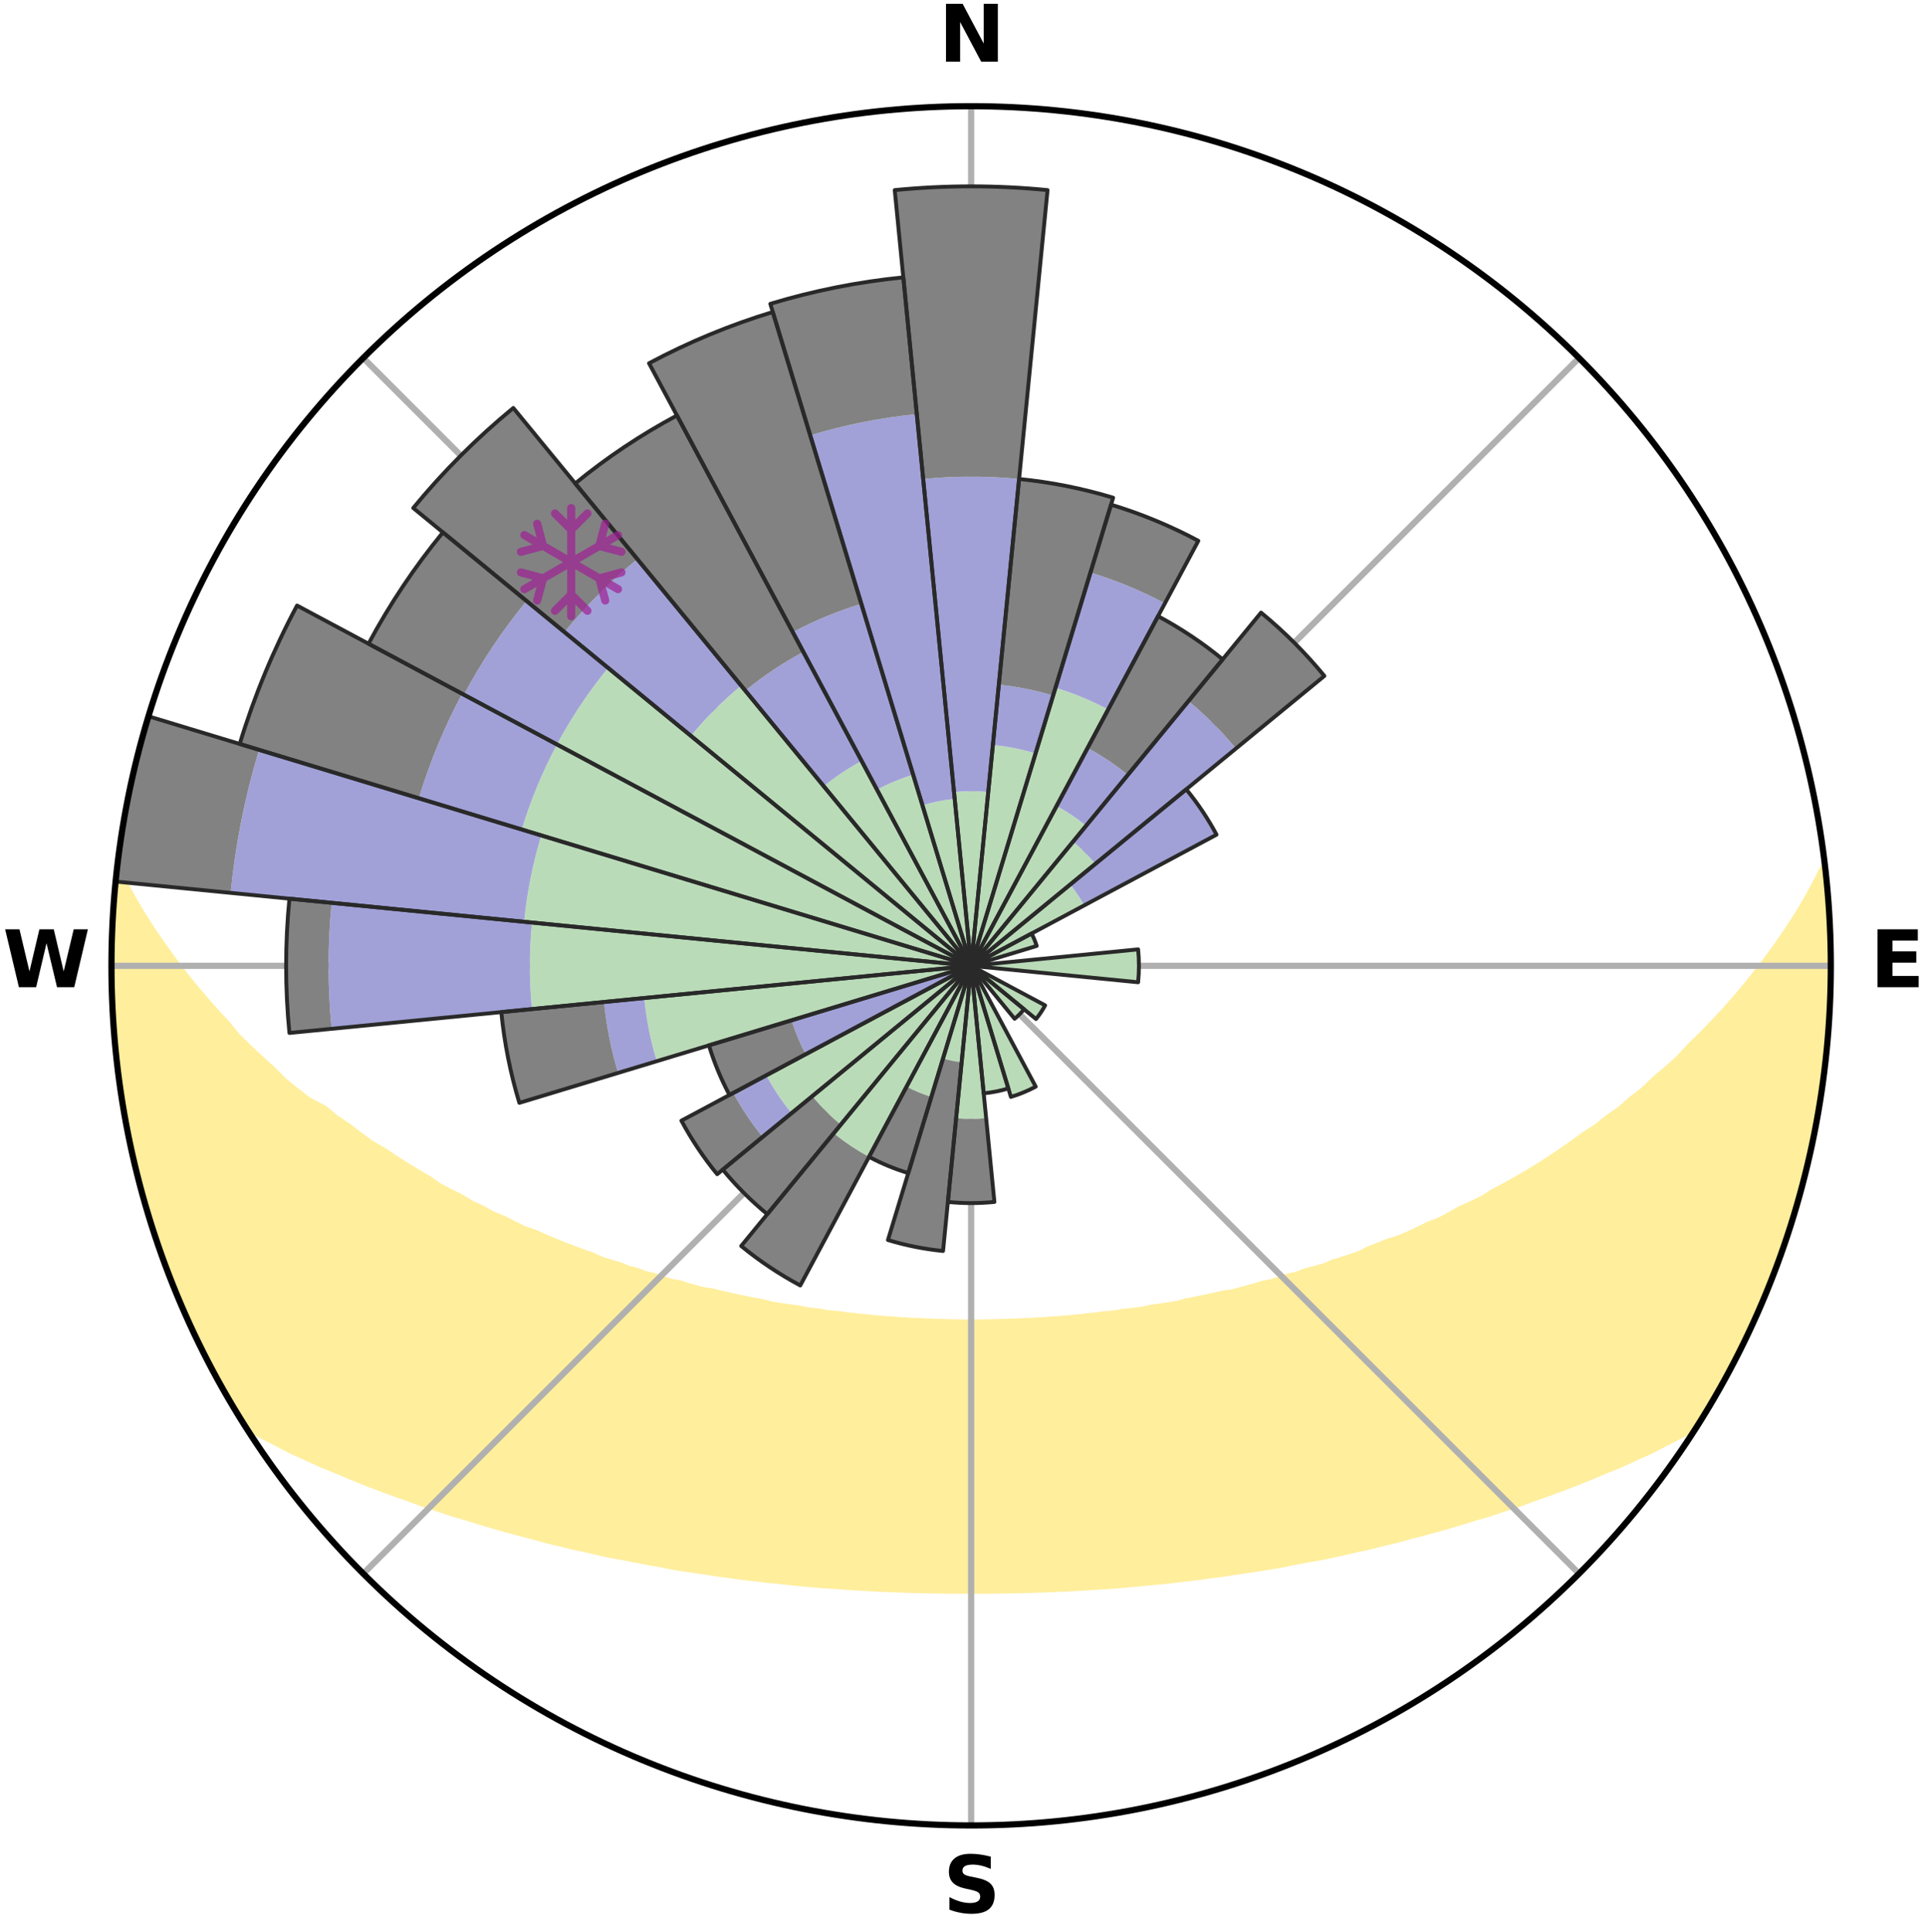 <?xml version="1.0" encoding="utf-8" standalone="no"?>
<!DOCTYPE svg PUBLIC "-//W3C//DTD SVG 1.1//EN"
  "http://www.w3.org/Graphics/SVG/1.1/DTD/svg11.dtd">
<svg xmlns:xlink="http://www.w3.org/1999/xlink" width="248.41pt" height="249.158pt" viewBox="0 0 248.41 249.158" xmlns="http://www.w3.org/2000/svg" version="1.1">
 <title>Ski Rose for Cherry Peak Ski Area</title>
 <defs>
  <style type="text/css">*{stroke-linejoin: round; stroke-linecap: butt}</style>
 </defs>
 <g id="figure_1">
  <g id="patch_1">
   <path d="M 0 249.158 
L 248.41 249.158 
L 248.41 0 
L 0 0 
z
" style="fill: #ffffff"/>
  </g>
  <g id="axes_1">
   <g id="patch_2">
    <path d="M 236.135 124.579 
C 236.135 110.018 233.267 95.599 227.695 82.147 
C 222.122 68.695 213.955 56.471 203.659 46.175 
C 193.363 35.879 181.139 27.711 167.687 22.139 
C 154.235 16.567 139.815 13.699 125.255 13.699 
C 110.694 13.699 96.275 16.567 82.823 22.139 
C 69.371 27.711 57.147 35.879 46.851 46.175 
C 36.555 56.471 28.387 68.695 22.815 82.147 
C 17.243 95.599 14.375 110.018 14.375 124.579 
C 14.375 139.14 17.243 153.559 22.815 167.011 
C 28.387 180.463 36.555 192.687 46.851 202.983 
C 57.147 213.279 69.371 221.447 82.823 227.019 
C 96.275 232.591 110.694 235.459 125.255 235.459 
C 139.815 235.459 154.235 232.591 167.687 227.019 
C 181.139 221.447 193.363 213.279 203.659 202.983 
C 213.955 192.687 222.122 180.463 227.695 167.011 
C 233.267 153.559 236.135 139.14 236.135 124.579 
M 125.255 124.579 
C 125.255 124.579 125.255 124.579 125.255 124.579 
C 125.255 124.579 125.255 124.579 125.255 124.579 
C 125.255 124.579 125.255 124.579 125.255 124.579 
C 125.255 124.579 125.255 124.579 125.255 124.579 
C 125.255 124.579 125.255 124.579 125.255 124.579 
C 125.255 124.579 125.255 124.579 125.255 124.579 
C 125.255 124.579 125.255 124.579 125.255 124.579 
C 125.255 124.579 125.255 124.579 125.255 124.579 
C 125.255 124.579 125.255 124.579 125.255 124.579 
C 125.255 124.579 125.255 124.579 125.255 124.579 
C 125.255 124.579 125.255 124.579 125.255 124.579 
C 125.255 124.579 125.255 124.579 125.255 124.579 
C 125.255 124.579 125.255 124.579 125.255 124.579 
C 125.255 124.579 125.255 124.579 125.255 124.579 
C 125.255 124.579 125.255 124.579 125.255 124.579 
C 125.255 124.579 125.255 124.579 125.255 124.579 
z
" style="fill: #ffffff"/>
   </g>
   <g id="PolyCollection_1">
    <defs>
     <path id="m3237998f65" d="M 235.403 -137.129 
L 235.206 -137.106 
L 234.186 -135.068 
L 233.075 -133.065 
L 231.895 -131.101 
L 230.659 -129.181 
L 229.376 -127.306 
L 228.053 -125.476 
L 226.693 -123.694 
L 225.299 -121.959 
L 223.875 -120.273 
L 222.421 -118.636 
L 220.942 -117.048 
L 219.438 -115.51 
L 217.911 -114.022 
L 216.589 -112.555 
L 215.022 -111.163 
L 213.438 -109.822 
L 212.061 -108.491 
L 210.447 -107.247 
L 209.04 -106.004 
L 207.403 -104.857 
L 205.972 -103.704 
L 204.318 -102.653 
L 202.87 -101.588 
L 201.414 -100.566 
L 199.952 -99.586 
L 198.486 -98.647 
L 197.015 -97.749 
L 195.543 -96.892 
L 194.07 -96.075 
L 192.598 -95.298 
L 191.316 -94.473 
L 189.846 -93.771 
L 188.379 -93.106 
L 187.098 -92.385 
L 185.817 -91.696 
L 184.364 -91.137 
L 183.09 -90.512 
L 181.818 -89.917 
L 180.55 -89.352 
L 179.128 -88.921 
L 177.874 -88.415 
L 176.627 -87.936 
L 175.534 -87.374 
L 174.298 -86.947 
L 173.07 -86.545 
L 171.852 -86.167 
L 170.775 -85.701 
L 169.573 -85.369 
L 168.383 -85.06 
L 167.324 -84.657 
L 166.153 -84.389 
L 165.106 -84.026 
L 164.065 -83.682 
L 162.925 -83.469 
L 161.899 -83.16 
L 160.879 -82.868 
L 159.866 -82.593 
L 158.859 -82.333 
L 157.775 -82.198 
L 156.787 -81.966 
L 155.806 -81.748 
L 154.832 -81.544 
L 153.866 -81.352 
L 152.909 -81.171 
L 152.021 -80.901 
L 151.075 -80.745 
L 150.138 -80.598 
L 149.209 -80.462 
L 148.287 -80.334 
L 147.42 -80.124 
L 146.511 -80.014 
L 145.611 -79.913 
L 144.718 -79.817 
L 143.866 -79.648 
L 142.985 -79.568 
L 142.112 -79.493 
L 141.271 -79.351 
L 140.409 -79.288 
L 139.574 -79.164 
L 138.723 -79.112 
L 137.894 -79.004 
L 137.052 -78.961 
L 136.229 -78.869 
L 135.396 -78.834 
L 134.578 -78.756 
L 133.753 -78.728 
L 132.938 -78.664 
L 132.12 -78.642 
L 131.309 -78.591 
L 130.497 -78.573 
L 129.688 -78.535 
L 128.88 -78.522 
L 128.073 -78.496 
L 127.267 -78.486 
L 126.462 -78.472 
L 125.657 -78.465 
L 124.852 -78.466 
L 124.048 -78.474 
L 123.243 -78.489 
L 122.437 -78.501 
L 121.631 -78.528 
L 120.822 -78.543 
L 120.014 -78.583 
L 119.202 -78.602 
L 118.391 -78.654 
L 117.574 -78.678 
L 116.76 -78.743 
L 115.936 -78.773 
L 115.117 -78.852 
L 114.286 -78.889 
L 113.463 -78.982 
L 112.622 -79.027 
L 111.794 -79.135 
L 110.943 -79.189 
L 110.109 -79.314 
L 109.249 -79.379 
L 108.408 -79.521 
L 107.536 -79.598 
L 106.657 -79.679 
L 105.806 -79.849 
L 104.914 -79.946 
L 104.015 -80.049 
L 103.153 -80.249 
L 102.241 -80.37 
L 101.321 -80.499 
L 100.393 -80.636 
L 99.457 -80.784 
L 98.575 -81.042 
L 97.627 -81.212 
L 96.67 -81.393 
L 95.706 -81.586 
L 94.734 -81.791 
L 93.755 -82.009 
L 92.768 -82.241 
L 91.774 -82.488 
L 90.681 -82.637 
L 89.669 -82.913 
L 88.651 -83.206 
L 87.626 -83.515 
L 86.488 -83.728 
L 85.449 -84.072 
L 84.404 -84.435 
L 83.235 -84.704 
L 82.178 -85.106 
L 80.989 -85.416 
L 79.921 -85.86 
L 78.714 -86.214 
L 77.498 -86.591 
L 76.415 -87.103 
L 75.185 -87.529 
L 73.947 -87.981 
L 72.701 -88.46 
L 71.449 -88.966 
L 70.192 -89.5 
L 68.93 -90.063 
L 67.494 -90.555 
L 66.222 -91.18 
L 64.947 -91.835 
L 63.492 -92.427 
L 62.213 -93.147 
L 60.748 -93.811 
L 59.469 -94.599 
L 58.001 -95.336 
L 56.53 -96.112 
L 55.257 -97.006 
L 53.789 -97.859 
L 52.324 -98.753 
L 50.862 -99.688 
L 49.404 -100.664 
L 47.743 -101.619 
L 46.297 -102.682 
L 44.86 -103.788 
L 43.217 -104.884 
L 41.801 -106.078 
L 39.705 -107.174 
L 38.093 -108.425 
L 36.495 -109.726 
L 35.135 -111.111 
L 33.571 -112.509 
L 32.025 -113.957 
L 30.5 -115.455 
L 29.224 -117.021 
L 27.747 -118.615 
L 26.297 -120.258 
L 24.875 -121.951 
L 23.485 -123.691 
L 22.128 -125.479 
L 20.809 -127.314 
L 19.532 -129.195 
L 18.302 -131.121 
L 17.131 -133.089 
L 16.033 -135.096 
L 15.003 -135.195 
L 15.003 -135.195 
L 14.791 -133.273 
L 14.612 -131.346 
L 14.488 -129.415 
L 14.549 -127.478 
L 14.467 -125.546 
L 14.416 -123.612 
L 14.424 -121.677 
L 14.636 -119.749 
L 14.681 -117.816 
L 14.756 -115.883 
L 14.894 -113.952 
L 15.194 -112.039 
L 15.36 -110.111 
L 15.75 -108.213 
L 15.974 -106.292 
L 16.27 -104.38 
L 16.705 -102.494 
L 17.02 -100.584 
L 17.553 -98.722 
L 17.928 -96.822 
L 18.518 -94.978 
L 18.954 -93.091 
L 19.602 -91.267 
L 20.149 -89.411 
L 20.754 -87.573 
L 21.488 -85.782 
L 22.13 -83.957 
L 22.823 -82.151 
L 23.649 -80.399 
L 24.387 -78.611 
L 25.187 -76.849 
L 26.035 -75.11 
L 26.939 -73.399 
L 27.819 -71.676 
L 28.764 -69.987 
L 29.749 -68.322 
L 30.716 -66.646 
L 31.914 -65.115 
L 33.828 -64.065 
L 35.772 -63.079 
L 37.66 -62.098 
L 39.629 -61.22 
L 41.529 -60.334 
L 43.497 -59.546 
L 45.392 -58.745 
L 47.282 -57.984 
L 49.165 -57.26 
L 51.04 -56.573 
L 52.905 -55.922 
L 54.702 -55.247 
L 56.549 -54.663 
L 58.328 -54.053 
L 60.152 -53.532 
L 61.911 -52.982 
L 63.661 -52.462 
L 65.4 -51.969 
L 67.127 -51.503 
L 68.843 -51.062 
L 70.507 -50.591 
L 72.2 -50.2 
L 73.844 -49.776 
L 75.514 -49.43 
L 77.138 -49.051 
L 78.752 -48.694 
L 80.386 -48.407 
L 81.979 -48.089 
L 83.561 -47.789 
L 85.134 -47.508 
L 86.673 -47.197 
L 88.227 -46.949 
L 89.771 -46.717 
L 91.305 -46.5 
L 92.812 -46.255 
L 94.328 -46.067 
L 95.82 -45.853 
L 97.319 -45.689 
L 98.796 -45.503 
L 100.278 -45.364 
L 101.742 -45.202 
L 103.2 -45.053 
L 104.653 -44.917 
L 106.1 -44.792 
L 107.547 -44.703 
L 108.983 -44.598 
L 110.414 -44.505 
L 111.841 -44.421 
L 113.264 -44.347 
L 114.684 -44.283 
L 116.1 -44.229 
L 117.514 -44.183 
L 118.925 -44.146 
L 120.334 -44.119 
L 121.741 -44.099 
L 123.147 -44.089 
L 124.552 -44.086 
L 125.957 -44.087 
L 127.363 -44.089 
L 128.769 -44.1 
L 130.176 -44.12 
L 131.585 -44.148 
L 132.996 -44.185 
L 134.409 -44.23 
L 135.826 -44.285 
L 137.245 -44.35 
L 138.668 -44.424 
L 140.095 -44.507 
L 141.526 -44.602 
L 142.968 -44.682 
L 144.409 -44.796 
L 145.856 -44.921 
L 147.308 -45.058 
L 148.766 -45.207 
L 150.241 -45.334 
L 151.712 -45.507 
L 153.189 -45.694 
L 154.687 -45.858 
L 156.179 -46.073 
L 157.695 -46.261 
L 159.202 -46.506 
L 160.735 -46.724 
L 162.28 -46.955 
L 163.833 -47.204 
L 165.397 -47.466 
L 166.945 -47.796 
L 168.526 -48.097 
L 170.149 -48.365 
L 171.753 -48.701 
L 173.366 -49.059 
L 174.99 -49.437 
L 176.66 -49.784 
L 178.303 -50.208 
L 179.997 -50.6 
L 181.661 -51.07 
L 183.376 -51.51 
L 185.104 -51.976 
L 186.842 -52.469 
L 188.591 -52.99 
L 190.351 -53.539 
L 192.173 -54.062 
L 193.953 -54.672 
L 195.799 -55.255 
L 197.596 -55.93 
L 199.461 -56.582 
L 201.336 -57.268 
L 203.218 -57.992 
L 205.108 -58.753 
L 207.002 -59.555 
L 208.97 -60.342 
L 210.871 -61.227 
L 212.84 -62.105 
L 214.727 -63.087 
L 216.671 -64.072 
L 218.585 -65.121 
L 219.794 -66.645 
L 220.775 -68.314 
L 221.721 -70.001 
L 222.698 -71.672 
L 223.591 -73.388 
L 224.484 -75.105 
L 225.327 -76.847 
L 226.043 -78.647 
L 226.846 -80.406 
L 227.597 -82.187 
L 228.298 -83.989 
L 229.094 -85.755 
L 229.685 -87.598 
L 230.404 -89.397 
L 230.896 -91.27 
L 231.521 -93.102 
L 232.099 -94.948 
L 232.55 -96.831 
L 233.03 -98.705 
L 233.465 -100.589 
L 233.856 -102.484 
L 234.203 -104.387 
L 234.585 -106.283 
L 234.843 -108.201 
L 235.185 -110.107 
L 235.364 -112.034 
L 235.502 -113.963 
L 235.736 -115.884 
L 235.86 -117.814 
L 236.022 -119.743 
L 236.068 -121.677 
L 236.018 -123.612 
L 236.075 -125.546 
L 235.955 -127.478 
L 236.001 -129.414 
L 235.815 -131.341 
L 235.738 -133.274 
L 235.546 -135.199 
L 235.403 -137.129 
z
" style="stroke: #ffee9c"/>
    </defs>
    <g clip-path="url(#p05bb430aa1)">
     <use xlink:href="#m3237998f65" x="0" y="249.158" style="fill: #ffee9c; stroke: #ffee9c"/>
    </g>
   </g>
   <g id="matplotlib.axis_1">
    <g id="xtick_1">
     <g id="line2d_1">
      <path d="M 125.255 124.579 
L 125.255 13.699 
" clip-path="url(#p05bb430aa1)" style="fill: none; stroke: #b0b0b0; stroke-width: 0.8; stroke-linecap: square"/>
     </g>
     <g id="text_1">
      <!-- N -->
      <g transform="translate(121.07 7.958) scale(0.1 -0.1)">
       <defs>
        <path id="DejaVuSans-Bold-4e" d="M 588 4666 
L 1931 4666 
L 3628 1466 
L 3628 4666 
L 4769 4666 
L 4769 0 
L 3425 0 
L 1728 3200 
L 1728 0 
L 588 0 
L 588 4666 
z
" transform="scale(0.016)"/>
       </defs>
       <use xlink:href="#DejaVuSans-Bold-4e"/>
      </g>
     </g>
    </g>
    <g id="xtick_2">
     <g id="line2d_2">
      <path d="M 125.255 124.579 
L 203.659 46.175 
" clip-path="url(#p05bb430aa1)" style="fill: none; stroke: #b0b0b0; stroke-width: 0.8; stroke-linecap: square"/>
     </g>
    </g>
    <g id="xtick_3">
     <g id="line2d_3">
      <path d="M 125.255 124.579 
L 236.135 124.579 
" clip-path="url(#p05bb430aa1)" style="fill: none; stroke: #b0b0b0; stroke-width: 0.8; stroke-linecap: square"/>
     </g>
     <g id="text_2">
      <!-- E -->
      <g transform="translate(241.219 127.338) scale(0.1 -0.1)">
       <defs>
        <path id="DejaVuSans-Bold-45" d="M 588 4666 
L 3834 4666 
L 3834 3756 
L 1791 3756 
L 1791 2888 
L 3713 2888 
L 3713 1978 
L 1791 1978 
L 1791 909 
L 3903 909 
L 3903 0 
L 588 0 
L 588 4666 
z
" transform="scale(0.016)"/>
       </defs>
       <use xlink:href="#DejaVuSans-Bold-45"/>
      </g>
     </g>
    </g>
    <g id="xtick_4">
     <g id="line2d_4">
      <path d="M 125.255 124.579 
L 203.659 202.983 
" clip-path="url(#p05bb430aa1)" style="fill: none; stroke: #b0b0b0; stroke-width: 0.8; stroke-linecap: square"/>
     </g>
    </g>
    <g id="xtick_5">
     <g id="line2d_5">
      <path d="M 125.255 124.579 
L 125.255 235.459 
" clip-path="url(#p05bb430aa1)" style="fill: none; stroke: #b0b0b0; stroke-width: 0.8; stroke-linecap: square"/>
     </g>
     <g id="text_3">
      <!-- S -->
      <g transform="translate(121.654 246.718) scale(0.1 -0.1)">
       <defs>
        <path id="DejaVuSans-Bold-53" d="M 3834 4519 
L 3834 3531 
Q 3450 3703 3084 3790 
Q 2719 3878 2394 3878 
Q 1963 3878 1756 3759 
Q 1550 3641 1550 3391 
Q 1550 3203 1689 3098 
Q 1828 2994 2194 2919 
L 2706 2816 
Q 3484 2659 3812 2340 
Q 4141 2022 4141 1434 
Q 4141 663 3683 286 
Q 3225 -91 2284 -91 
Q 1841 -91 1394 -6 
Q 947 78 500 244 
L 500 1259 
Q 947 1022 1364 901 
Q 1781 781 2169 781 
Q 2563 781 2772 912 
Q 2981 1044 2981 1288 
Q 2981 1506 2839 1625 
Q 2697 1744 2272 1838 
L 1806 1941 
Q 1106 2091 782 2419 
Q 459 2747 459 3303 
Q 459 4000 909 4375 
Q 1359 4750 2203 4750 
Q 2588 4750 2994 4692 
Q 3400 4634 3834 4519 
z
" transform="scale(0.016)"/>
       </defs>
       <use xlink:href="#DejaVuSans-Bold-53"/>
      </g>
     </g>
    </g>
    <g id="xtick_6">
     <g id="line2d_6">
      <path d="M 125.255 124.579 
L 46.851 202.983 
" clip-path="url(#p05bb430aa1)" style="fill: none; stroke: #b0b0b0; stroke-width: 0.8; stroke-linecap: square"/>
     </g>
    </g>
    <g id="xtick_7">
     <g id="line2d_7">
      <path d="M 125.255 124.579 
L 14.375 124.579 
" clip-path="url(#p05bb430aa1)" style="fill: none; stroke: #b0b0b0; stroke-width: 0.8; stroke-linecap: square"/>
     </g>
     <g id="text_4">
      <!-- W -->
      <g transform="translate(0.36 127.338) scale(0.1 -0.1)">
       <defs>
        <path id="DejaVuSans-Bold-57" d="M 191 4666 
L 1344 4666 
L 2150 1275 
L 2950 4666 
L 4109 4666 
L 4909 1275 
L 5716 4666 
L 6859 4666 
L 5759 0 
L 4372 0 
L 3525 3547 
L 2688 0 
L 1300 0 
L 191 4666 
z
" transform="scale(0.016)"/>
       </defs>
       <use xlink:href="#DejaVuSans-Bold-57"/>
      </g>
     </g>
    </g>
    <g id="xtick_8">
     <g id="line2d_8">
      <path d="M 125.255 124.579 
L 46.851 46.175 
" clip-path="url(#p05bb430aa1)" style="fill: none; stroke: #b0b0b0; stroke-width: 0.8; stroke-linecap: square"/>
     </g>
    </g>
   </g>
   <g id="matplotlib.axis_2"/>
   <g id="patch_3">
    <path d="M 125.255 124.579 
C 125.255 124.579 125.255 124.579 125.255 124.579 
C 125.255 124.579 125.255 124.579 125.255 124.579 
L 125.255 124.579 
C 125.255 124.579 125.255 124.579 125.255 124.579 
C 125.255 124.579 125.255 124.579 125.255 124.579 
z
" clip-path="url(#p05bb430aa1)" style="fill: #d9d9d9"/>
   </g>
   <g id="patch_4">
    <path d="M 125.255 124.579 
C 125.255 124.579 125.255 124.579 125.255 124.579 
C 125.255 124.579 125.255 124.579 125.255 124.579 
L 125.255 124.579 
C 125.255 124.579 125.255 124.579 125.255 124.579 
C 125.255 124.579 125.255 124.579 125.255 124.579 
z
" clip-path="url(#p05bb430aa1)" style="fill: #d9d9d9"/>
   </g>
   <g id="patch_5">
    <path d="M 125.255 124.579 
C 125.255 124.579 125.255 124.579 125.255 124.579 
C 125.255 124.579 125.255 124.579 125.255 124.579 
L 125.255 124.579 
C 125.255 124.579 125.255 124.579 125.255 124.579 
C 125.255 124.579 125.255 124.579 125.255 124.579 
z
" clip-path="url(#p05bb430aa1)" style="fill: #d9d9d9"/>
   </g>
   <g id="patch_6">
    <path d="M 125.255 124.579 
C 125.255 124.579 125.255 124.579 125.255 124.579 
C 125.255 124.579 125.255 124.579 125.255 124.579 
L 125.255 124.579 
C 125.255 124.579 125.255 124.579 125.255 124.579 
C 125.255 124.579 125.255 124.579 125.255 124.579 
z
" clip-path="url(#p05bb430aa1)" style="fill: #d9d9d9"/>
   </g>
   <g id="patch_7">
    <path d="M 125.255 124.579 
C 125.255 124.579 125.255 124.579 125.255 124.579 
C 125.255 124.579 125.255 124.579 125.255 124.579 
L 125.255 124.579 
C 125.255 124.579 125.255 124.579 125.255 124.579 
C 125.255 124.579 125.255 124.579 125.255 124.579 
z
" clip-path="url(#p05bb430aa1)" style="fill: #d9d9d9"/>
   </g>
   <g id="patch_8">
    <path d="M 125.255 124.579 
C 125.255 124.579 125.255 124.579 125.255 124.579 
C 125.255 124.579 125.255 124.579 125.255 124.579 
L 125.255 124.579 
C 125.255 124.579 125.255 124.579 125.255 124.579 
C 125.255 124.579 125.255 124.579 125.255 124.579 
z
" clip-path="url(#p05bb430aa1)" style="fill: #d9d9d9"/>
   </g>
   <g id="patch_9">
    <path d="M 125.255 124.579 
C 125.255 124.579 125.255 124.579 125.255 124.579 
C 125.255 124.579 125.255 124.579 125.255 124.579 
L 125.255 124.579 
C 125.255 124.579 125.255 124.579 125.255 124.579 
C 125.255 124.579 125.255 124.579 125.255 124.579 
z
" clip-path="url(#p05bb430aa1)" style="fill: #d9d9d9"/>
   </g>
   <g id="patch_10">
    <path d="M 125.255 124.579 
C 125.255 124.579 125.255 124.579 125.255 124.579 
C 125.255 124.579 125.255 124.579 125.255 124.579 
L 125.255 124.579 
C 125.255 124.579 125.255 124.579 125.255 124.579 
C 125.255 124.579 125.255 124.579 125.255 124.579 
z
" clip-path="url(#p05bb430aa1)" style="fill: #d9d9d9"/>
   </g>
   <g id="patch_11">
    <path d="M 125.255 124.579 
C 125.255 124.579 125.255 124.579 125.255 124.579 
C 125.255 124.579 125.255 124.579 125.255 124.579 
L 125.255 124.579 
C 125.255 124.579 125.255 124.579 125.255 124.579 
C 125.255 124.579 125.255 124.579 125.255 124.579 
z
" clip-path="url(#p05bb430aa1)" style="fill: #d9d9d9"/>
   </g>
   <g id="patch_12">
    <path d="M 125.255 124.579 
C 125.255 124.579 125.255 124.579 125.255 124.579 
C 125.255 124.579 125.255 124.579 125.255 124.579 
L 125.255 124.579 
C 125.255 124.579 125.255 124.579 125.255 124.579 
C 125.255 124.579 125.255 124.579 125.255 124.579 
z
" clip-path="url(#p05bb430aa1)" style="fill: #d9d9d9"/>
   </g>
   <g id="patch_13">
    <path d="M 125.255 124.579 
C 125.255 124.579 125.255 124.579 125.255 124.579 
C 125.255 124.579 125.255 124.579 125.255 124.579 
L 125.255 124.579 
C 125.255 124.579 125.255 124.579 125.255 124.579 
C 125.255 124.579 125.255 124.579 125.255 124.579 
z
" clip-path="url(#p05bb430aa1)" style="fill: #d9d9d9"/>
   </g>
   <g id="patch_14">
    <path d="M 125.255 124.579 
C 125.255 124.579 125.255 124.579 125.255 124.579 
C 125.255 124.579 125.255 124.579 125.255 124.579 
L 125.255 124.579 
C 125.255 124.579 125.255 124.579 125.255 124.579 
C 125.255 124.579 125.255 124.579 125.255 124.579 
z
" clip-path="url(#p05bb430aa1)" style="fill: #d9d9d9"/>
   </g>
   <g id="patch_15">
    <path d="M 125.255 124.579 
C 125.255 124.579 125.255 124.579 125.255 124.579 
C 125.255 124.579 125.255 124.579 125.255 124.579 
L 125.255 124.579 
C 125.255 124.579 125.255 124.579 125.255 124.579 
C 125.255 124.579 125.255 124.579 125.255 124.579 
z
" clip-path="url(#p05bb430aa1)" style="fill: #d9d9d9"/>
   </g>
   <g id="patch_16">
    <path d="M 125.255 124.579 
C 125.255 124.579 125.255 124.579 125.255 124.579 
C 125.255 124.579 125.255 124.579 125.255 124.579 
L 125.255 124.579 
C 125.255 124.579 125.255 124.579 125.255 124.579 
C 125.255 124.579 125.255 124.579 125.255 124.579 
z
" clip-path="url(#p05bb430aa1)" style="fill: #d9d9d9"/>
   </g>
   <g id="patch_17">
    <path d="M 125.255 124.579 
C 125.255 124.579 125.255 124.579 125.255 124.579 
C 125.255 124.579 125.255 124.579 125.255 124.579 
L 125.255 124.579 
C 125.255 124.579 125.255 124.579 125.255 124.579 
C 125.255 124.579 125.255 124.579 125.255 124.579 
z
" clip-path="url(#p05bb430aa1)" style="fill: #d9d9d9"/>
   </g>
   <g id="patch_18">
    <path d="M 125.255 124.579 
C 125.255 124.579 125.255 124.579 125.255 124.579 
C 125.255 124.579 125.255 124.579 125.255 124.579 
L 125.255 124.579 
C 125.255 124.579 125.255 124.579 125.255 124.579 
C 125.255 124.579 125.255 124.579 125.255 124.579 
z
" clip-path="url(#p05bb430aa1)" style="fill: #d9d9d9"/>
   </g>
   <g id="patch_19">
    <path d="M 125.255 124.579 
C 125.255 124.579 125.255 124.579 125.255 124.579 
C 125.255 124.579 125.255 124.579 125.255 124.579 
L 125.255 124.579 
C 125.255 124.579 125.255 124.579 125.255 124.579 
C 125.255 124.579 125.255 124.579 125.255 124.579 
z
" clip-path="url(#p05bb430aa1)" style="fill: #d9d9d9"/>
   </g>
   <g id="patch_20">
    <path d="M 125.255 124.579 
C 125.255 124.579 125.255 124.579 125.255 124.579 
C 125.255 124.579 125.255 124.579 125.255 124.579 
L 125.255 124.579 
C 125.255 124.579 125.255 124.579 125.255 124.579 
C 125.255 124.579 125.255 124.579 125.255 124.579 
z
" clip-path="url(#p05bb430aa1)" style="fill: #d9d9d9"/>
   </g>
   <g id="patch_21">
    <path d="M 125.255 124.579 
C 125.255 124.579 125.255 124.579 125.255 124.579 
C 125.255 124.579 125.255 124.579 125.255 124.579 
L 125.255 124.579 
C 125.255 124.579 125.255 124.579 125.255 124.579 
C 125.255 124.579 125.255 124.579 125.255 124.579 
z
" clip-path="url(#p05bb430aa1)" style="fill: #d9d9d9"/>
   </g>
   <g id="patch_22">
    <path d="M 125.255 124.579 
C 125.255 124.579 125.255 124.579 125.255 124.579 
C 125.255 124.579 125.255 124.579 125.255 124.579 
L 125.255 124.579 
C 125.255 124.579 125.255 124.579 125.255 124.579 
C 125.255 124.579 125.255 124.579 125.255 124.579 
z
" clip-path="url(#p05bb430aa1)" style="fill: #d9d9d9"/>
   </g>
   <g id="patch_23">
    <path d="M 125.255 124.579 
C 125.255 124.579 125.255 124.579 125.255 124.579 
C 125.255 124.579 125.255 124.579 125.255 124.579 
L 125.255 124.579 
C 125.255 124.579 125.255 124.579 125.255 124.579 
C 125.255 124.579 125.255 124.579 125.255 124.579 
z
" clip-path="url(#p05bb430aa1)" style="fill: #d9d9d9"/>
   </g>
   <g id="patch_24">
    <path d="M 125.255 124.579 
C 125.255 124.579 125.255 124.579 125.255 124.579 
C 125.255 124.579 125.255 124.579 125.255 124.579 
L 125.255 124.579 
C 125.255 124.579 125.255 124.579 125.255 124.579 
C 125.255 124.579 125.255 124.579 125.255 124.579 
z
" clip-path="url(#p05bb430aa1)" style="fill: #d9d9d9"/>
   </g>
   <g id="patch_25">
    <path d="M 125.255 124.579 
C 125.255 124.579 125.255 124.579 125.255 124.579 
C 125.255 124.579 125.255 124.579 125.255 124.579 
L 125.255 124.579 
C 125.255 124.579 125.255 124.579 125.255 124.579 
C 125.255 124.579 125.255 124.579 125.255 124.579 
z
" clip-path="url(#p05bb430aa1)" style="fill: #d9d9d9"/>
   </g>
   <g id="patch_26">
    <path d="M 125.255 124.579 
C 125.255 124.579 125.255 124.579 125.255 124.579 
C 125.255 124.579 125.255 124.579 125.255 124.579 
L 125.255 124.579 
C 125.255 124.579 125.255 124.579 125.255 124.579 
C 125.255 124.579 125.255 124.579 125.255 124.579 
z
" clip-path="url(#p05bb430aa1)" style="fill: #d9d9d9"/>
   </g>
   <g id="patch_27">
    <path d="M 125.255 124.579 
C 125.255 124.579 125.255 124.579 125.255 124.579 
C 125.255 124.579 125.255 124.579 125.255 124.579 
L 125.255 124.579 
C 125.255 124.579 125.255 124.579 125.255 124.579 
C 125.255 124.579 125.255 124.579 125.255 124.579 
z
" clip-path="url(#p05bb430aa1)" style="fill: #d9d9d9"/>
   </g>
   <g id="patch_28">
    <path d="M 125.255 124.579 
C 125.255 124.579 125.255 124.579 125.255 124.579 
C 125.255 124.579 125.255 124.579 125.255 124.579 
L 125.255 124.579 
C 125.255 124.579 125.255 124.579 125.255 124.579 
C 125.255 124.579 125.255 124.579 125.255 124.579 
z
" clip-path="url(#p05bb430aa1)" style="fill: #d9d9d9"/>
   </g>
   <g id="patch_29">
    <path d="M 125.255 124.579 
C 125.255 124.579 125.255 124.579 125.255 124.579 
C 125.255 124.579 125.255 124.579 125.255 124.579 
L 125.255 124.579 
C 125.255 124.579 125.255 124.579 125.255 124.579 
C 125.255 124.579 125.255 124.579 125.255 124.579 
z
" clip-path="url(#p05bb430aa1)" style="fill: #d9d9d9"/>
   </g>
   <g id="patch_30">
    <path d="M 125.255 124.579 
C 125.255 124.579 125.255 124.579 125.255 124.579 
C 125.255 124.579 125.255 124.579 125.255 124.579 
L 125.255 124.579 
C 125.255 124.579 125.255 124.579 125.255 124.579 
C 125.255 124.579 125.255 124.579 125.255 124.579 
z
" clip-path="url(#p05bb430aa1)" style="fill: #d9d9d9"/>
   </g>
   <g id="patch_31">
    <path d="M 125.255 124.579 
C 125.255 124.579 125.255 124.579 125.255 124.579 
C 125.255 124.579 125.255 124.579 125.255 124.579 
L 125.255 124.579 
C 125.255 124.579 125.255 124.579 125.255 124.579 
C 125.255 124.579 125.255 124.579 125.255 124.579 
z
" clip-path="url(#p05bb430aa1)" style="fill: #d9d9d9"/>
   </g>
   <g id="patch_32">
    <path d="M 125.255 124.579 
C 125.255 124.579 125.255 124.579 125.255 124.579 
C 125.255 124.579 125.255 124.579 125.255 124.579 
L 125.255 124.579 
C 125.255 124.579 125.255 124.579 125.255 124.579 
C 125.255 124.579 125.255 124.579 125.255 124.579 
z
" clip-path="url(#p05bb430aa1)" style="fill: #d9d9d9"/>
   </g>
   <g id="patch_33">
    <path d="M 125.255 124.579 
C 125.255 124.579 125.255 124.579 125.255 124.579 
C 125.255 124.579 125.255 124.579 125.255 124.579 
L 125.255 124.579 
C 125.255 124.579 125.255 124.579 125.255 124.579 
C 125.255 124.579 125.255 124.579 125.255 124.579 
z
" clip-path="url(#p05bb430aa1)" style="fill: #d9d9d9"/>
   </g>
   <g id="patch_34">
    <path d="M 125.255 124.579 
C 125.255 124.579 125.255 124.579 125.255 124.579 
C 125.255 124.579 125.255 124.579 125.255 124.579 
L 125.255 124.579 
C 125.255 124.579 125.255 124.579 125.255 124.579 
C 125.255 124.579 125.255 124.579 125.255 124.579 
z
" clip-path="url(#p05bb430aa1)" style="fill: #d9d9d9"/>
   </g>
   <g id="patch_35">
    <path d="M 125.255 124.579 
C 125.255 124.579 125.255 124.579 125.255 124.579 
C 125.255 124.579 125.255 124.579 125.255 124.579 
L 127.463 102.162 
C 126.729 102.09 125.992 102.054 125.255 102.054 
C 124.518 102.054 123.781 102.09 123.047 102.162 
z
" clip-path="url(#p05bb430aa1)" style="fill: #badbb8"/>
   </g>
   <g id="patch_36">
    <path d="M 125.255 124.579 
C 125.255 124.579 125.255 124.579 125.255 124.579 
C 125.255 124.579 125.255 124.579 125.255 124.579 
L 133.565 97.183 
C 132.669 96.911 131.759 96.683 130.84 96.5 
C 129.921 96.317 128.994 96.18 128.061 96.088 
z
" clip-path="url(#p05bb430aa1)" style="fill: #badbb8"/>
   </g>
   <g id="patch_37">
    <path d="M 125.255 124.579 
C 125.255 124.579 125.255 124.579 125.255 124.579 
C 125.255 124.579 125.255 124.579 125.255 124.579 
L 142.925 91.521 
C 141.843 90.943 140.733 90.418 139.599 89.948 
C 138.466 89.479 137.31 89.065 136.136 88.709 
z
" clip-path="url(#p05bb430aa1)" style="fill: #badbb8"/>
   </g>
   <g id="patch_38">
    <path d="M 125.255 124.579 
C 125.255 124.579 125.255 124.579 125.255 124.579 
C 125.255 124.579 125.255 124.579 125.255 124.579 
L 140.084 106.51 
C 139.493 106.024 138.878 105.568 138.242 105.143 
C 137.605 104.718 136.949 104.324 136.274 103.964 
z
" clip-path="url(#p05bb430aa1)" style="fill: #badbb8"/>
   </g>
   <g id="patch_39">
    <path d="M 125.255 124.579 
C 125.255 124.579 125.255 124.579 125.255 124.579 
C 125.255 124.579 125.255 124.579 125.255 124.579 
L 141.272 111.434 
C 140.842 110.91 140.386 110.407 139.906 109.928 
C 139.427 109.448 138.924 108.992 138.4 108.562 
z
" clip-path="url(#p05bb430aa1)" style="fill: #badbb8"/>
   </g>
   <g id="patch_40">
    <path d="M 125.255 124.579 
C 125.255 124.579 125.255 124.579 125.255 124.579 
C 125.255 124.579 125.255 124.579 125.255 124.579 
L 139.832 116.787 
C 139.577 116.31 139.299 115.846 138.998 115.396 
C 138.698 114.946 138.375 114.511 138.032 114.093 
z
" clip-path="url(#p05bb430aa1)" style="fill: #badbb8"/>
   </g>
   <g id="patch_41">
    <path d="M 125.255 124.579 
C 125.255 124.579 125.255 124.579 125.255 124.579 
C 125.255 124.579 125.255 124.579 125.255 124.579 
L 133.71 122.014 
C 133.626 121.738 133.528 121.465 133.417 121.198 
C 133.307 120.931 133.183 120.669 133.047 120.414 
z
" clip-path="url(#p05bb430aa1)" style="fill: #badbb8"/>
   </g>
   <g id="patch_42">
    <path d="M 125.255 124.579 
C 125.255 124.579 125.255 124.579 125.255 124.579 
C 125.255 124.579 125.255 124.579 125.255 124.579 
L 125.255 124.579 
C 125.255 124.579 125.255 124.579 125.255 124.579 
C 125.255 124.579 125.255 124.579 125.255 124.579 
z
" clip-path="url(#p05bb430aa1)" style="fill: #badbb8"/>
   </g>
   <g id="patch_43">
    <path d="M 125.255 124.579 
C 125.255 124.579 125.255 124.579 125.255 124.579 
C 125.255 124.579 125.255 124.579 125.255 124.579 
L 146.792 126.7 
C 146.862 125.995 146.896 125.287 146.896 124.579 
C 146.896 123.871 146.862 123.163 146.792 122.458 
z
" clip-path="url(#p05bb430aa1)" style="fill: #badbb8"/>
   </g>
   <g id="patch_44">
    <path d="M 125.255 124.579 
C 125.255 124.579 125.255 124.579 125.255 124.579 
C 125.255 124.579 125.255 124.579 125.255 124.579 
L 125.255 124.579 
C 125.255 124.579 125.255 124.579 125.255 124.579 
C 125.255 124.579 125.255 124.579 125.255 124.579 
z
" clip-path="url(#p05bb430aa1)" style="fill: #badbb8"/>
   </g>
   <g id="patch_45">
    <path d="M 125.255 124.579 
C 125.255 124.579 125.255 124.579 125.255 124.579 
C 125.255 124.579 125.255 124.579 125.255 124.579 
L 125.255 124.579 
C 125.255 124.579 125.255 124.579 125.255 124.579 
C 125.255 124.579 125.255 124.579 125.255 124.579 
z
" clip-path="url(#p05bb430aa1)" style="fill: #badbb8"/>
   </g>
   <g id="patch_46">
    <path d="M 125.255 124.579 
C 125.255 124.579 125.255 124.579 125.255 124.579 
C 125.255 124.579 125.255 124.579 125.255 124.579 
L 133.619 131.444 
C 133.844 131.17 134.055 130.885 134.252 130.591 
C 134.449 130.296 134.631 129.992 134.798 129.68 
z
" clip-path="url(#p05bb430aa1)" style="fill: #badbb8"/>
   </g>
   <g id="patch_47">
    <path d="M 125.255 124.579 
C 125.255 124.579 125.255 124.579 125.255 124.579 
C 125.255 124.579 125.255 124.579 125.255 124.579 
L 130.86 131.409 
C 131.083 131.225 131.298 131.031 131.502 130.826 
C 131.707 130.622 131.901 130.408 132.084 130.184 
z
" clip-path="url(#p05bb430aa1)" style="fill: #badbb8"/>
   </g>
   <g id="patch_48">
    <path d="M 125.255 124.579 
C 125.255 124.579 125.255 124.579 125.255 124.579 
C 125.255 124.579 125.255 124.579 125.255 124.579 
L 125.255 124.579 
C 125.255 124.579 125.255 124.579 125.255 124.579 
C 125.255 124.579 125.255 124.579 125.255 124.579 
z
" clip-path="url(#p05bb430aa1)" style="fill: #badbb8"/>
   </g>
   <g id="patch_49">
    <path d="M 125.255 124.579 
C 125.255 124.579 125.255 124.579 125.255 124.579 
C 125.255 124.579 125.255 124.579 125.255 124.579 
L 130.384 141.488 
C 130.938 141.321 131.483 141.126 132.017 140.904 
C 132.551 140.683 133.074 140.435 133.585 140.163 
z
" clip-path="url(#p05bb430aa1)" style="fill: #badbb8"/>
   </g>
   <g id="patch_50">
    <path d="M 125.255 124.579 
C 125.255 124.579 125.255 124.579 125.255 124.579 
C 125.255 124.579 125.255 124.579 125.255 124.579 
L 126.875 141.028 
C 127.413 140.975 127.949 140.896 128.479 140.79 
C 129.01 140.685 129.535 140.553 130.053 140.396 
z
" clip-path="url(#p05bb430aa1)" style="fill: #badbb8"/>
   </g>
   <g id="patch_51">
    <path d="M 125.255 124.579 
C 125.255 124.579 125.255 124.579 125.255 124.579 
C 125.255 124.579 125.255 124.579 125.255 124.579 
L 123.318 144.24 
C 123.962 144.303 124.608 144.335 125.255 144.335 
C 125.901 144.335 126.548 144.303 127.191 144.24 
z
" clip-path="url(#p05bb430aa1)" style="fill: #badbb8"/>
   </g>
   <g id="patch_52">
    <path d="M 125.255 124.579 
C 125.255 124.579 125.255 124.579 125.255 124.579 
C 125.255 124.579 125.255 124.579 125.255 124.579 
L 121.628 136.536 
C 122.019 136.655 122.416 136.754 122.817 136.834 
C 123.218 136.914 123.623 136.974 124.03 137.014 
z
" clip-path="url(#p05bb430aa1)" style="fill: #badbb8"/>
   </g>
   <g id="patch_53">
    <path d="M 125.255 124.579 
C 125.255 124.579 125.255 124.579 125.255 124.579 
C 125.255 124.579 125.255 124.579 125.255 124.579 
L 116.925 140.163 
C 117.435 140.435 117.958 140.683 118.493 140.904 
C 119.027 141.126 119.572 141.321 120.125 141.488 
z
" clip-path="url(#p05bb430aa1)" style="fill: #badbb8"/>
   </g>
   <g id="patch_54">
    <path d="M 125.255 124.579 
C 125.255 124.579 125.255 124.579 125.255 124.579 
C 125.255 124.579 125.255 124.579 125.255 124.579 
L 107.53 146.176 
C 108.237 146.756 108.972 147.302 109.733 147.81 
C 110.493 148.318 111.278 148.788 112.084 149.219 
z
" clip-path="url(#p05bb430aa1)" style="fill: #badbb8"/>
   </g>
   <g id="patch_55">
    <path d="M 125.255 124.579 
C 125.255 124.579 125.255 124.579 125.255 124.579 
C 125.255 124.579 125.255 124.579 125.255 124.579 
L 104.766 141.394 
C 105.316 142.065 105.899 142.708 106.513 143.321 
C 107.126 143.935 107.769 144.518 108.44 145.068 
z
" clip-path="url(#p05bb430aa1)" style="fill: #badbb8"/>
   </g>
   <g id="patch_56">
    <path d="M 125.255 124.579 
C 125.255 124.579 125.255 124.579 125.255 124.579 
C 125.255 124.579 125.255 124.579 125.255 124.579 
L 98.831 138.703 
C 99.294 139.568 99.798 140.409 100.343 141.225 
C 100.888 142.04 101.472 142.828 102.094 143.586 
z
" clip-path="url(#p05bb430aa1)" style="fill: #badbb8"/>
   </g>
   <g id="patch_57">
    <path d="M 125.255 124.579 
C 125.255 124.579 125.255 124.579 125.255 124.579 
C 125.255 124.579 125.255 124.579 125.255 124.579 
L 125.255 124.579 
C 125.255 124.579 125.255 124.579 125.255 124.579 
C 125.255 124.579 125.255 124.579 125.255 124.579 
z
" clip-path="url(#p05bb430aa1)" style="fill: #badbb8"/>
   </g>
   <g id="patch_58">
    <path d="M 125.255 124.579 
C 125.255 124.579 125.255 124.579 125.255 124.579 
C 125.255 124.579 125.255 124.579 125.255 124.579 
L 83.087 128.732 
C 83.223 130.112 83.427 131.485 83.697 132.845 
C 83.968 134.206 84.305 135.552 84.708 136.879 
z
" clip-path="url(#p05bb430aa1)" style="fill: #badbb8"/>
   </g>
   <g id="patch_59">
    <path d="M 125.255 124.579 
C 125.255 124.579 125.255 124.579 125.255 124.579 
C 125.255 124.579 125.255 124.579 125.255 124.579 
L 68.613 119 
C 68.43 120.854 68.338 122.716 68.338 124.579 
C 68.338 126.442 68.43 128.304 68.613 130.158 
z
" clip-path="url(#p05bb430aa1)" style="fill: #badbb8"/>
   </g>
   <g id="patch_60">
    <path d="M 125.255 124.579 
C 125.255 124.579 125.255 124.579 125.255 124.579 
C 125.255 124.579 125.255 124.579 125.255 124.579 
L 69.814 107.761 
C 69.263 109.576 68.802 111.416 68.432 113.276 
C 68.062 115.136 67.784 117.013 67.598 118.9 
z
" clip-path="url(#p05bb430aa1)" style="fill: #badbb8"/>
   </g>
   <g id="patch_61">
    <path d="M 125.255 124.579 
C 125.255 124.579 125.255 124.579 125.255 124.579 
C 125.255 124.579 125.255 124.579 125.255 124.579 
L 71.836 96.026 
C 70.902 97.775 70.054 99.568 69.295 101.4 
C 68.536 103.231 67.868 105.099 67.292 106.996 
z
" clip-path="url(#p05bb430aa1)" style="fill: #badbb8"/>
   </g>
   <g id="patch_62">
    <path d="M 125.255 124.579 
C 125.255 124.579 125.255 124.579 125.255 124.579 
C 125.255 124.579 125.255 124.579 125.255 124.579 
L 78.433 86.153 
C 77.175 87.686 75.994 89.279 74.892 90.928 
C 73.791 92.576 72.771 94.278 71.836 96.026 
z
" clip-path="url(#p05bb430aa1)" style="fill: #badbb8"/>
   </g>
   <g id="patch_63">
    <path d="M 125.255 124.579 
C 125.255 124.579 125.255 124.579 125.255 124.579 
C 125.255 124.579 125.255 124.579 125.255 124.579 
L 95.596 88.44 
C 94.413 89.411 93.279 90.439 92.197 91.521 
C 91.115 92.603 90.087 93.738 89.116 94.92 
z
" clip-path="url(#p05bb430aa1)" style="fill: #badbb8"/>
   </g>
   <g id="patch_64">
    <path d="M 125.255 124.579 
C 125.255 124.579 125.255 124.579 125.255 124.579 
C 125.255 124.579 125.255 124.579 125.255 124.579 
L 111.131 98.155 
C 110.266 98.618 109.425 99.122 108.609 99.667 
C 107.794 100.212 107.006 100.796 106.248 101.419 
z
" clip-path="url(#p05bb430aa1)" style="fill: #badbb8"/>
   </g>
   <g id="patch_65">
    <path d="M 125.255 124.579 
C 125.255 124.579 125.255 124.579 125.255 124.579 
C 125.255 124.579 125.255 124.579 125.255 124.579 
L 117.778 99.93 
C 116.971 100.174 116.176 100.459 115.397 100.781 
C 114.619 101.104 113.856 101.465 113.112 101.862 
z
" clip-path="url(#p05bb430aa1)" style="fill: #badbb8"/>
   </g>
   <g id="patch_66">
    <path d="M 125.255 124.579 
C 125.255 124.579 125.255 124.579 125.255 124.579 
C 125.255 124.579 125.255 124.579 125.255 124.579 
L 123.134 103.042 
C 122.429 103.111 121.728 103.215 121.033 103.353 
C 120.338 103.492 119.65 103.664 118.973 103.869 
z
" clip-path="url(#p05bb430aa1)" style="fill: #badbb8"/>
   </g>
   <g id="patch_67">
    <path d="M 123.047 102.162 
C 123.781 102.09 124.518 102.054 125.255 102.054 
C 125.992 102.054 126.729 102.09 127.463 102.162 
L 131.439 61.787 
C 129.384 61.585 127.32 61.484 125.255 61.484 
C 123.19 61.484 121.126 61.585 119.07 61.787 
z
" clip-path="url(#p05bb430aa1)" style="fill: #a1a1d8"/>
   </g>
   <g id="patch_68">
    <path d="M 128.061 96.088 
C 128.994 96.18 129.921 96.317 130.84 96.5 
C 131.759 96.683 132.669 96.911 133.565 97.183 
L 135.829 89.719 
C 134.688 89.373 133.531 89.083 132.362 88.851 
C 131.192 88.618 130.012 88.443 128.825 88.326 
z
" clip-path="url(#p05bb430aa1)" style="fill: #a1a1d8"/>
   </g>
   <g id="patch_69">
    <path d="M 136.136 88.709 
C 137.31 89.065 138.466 89.479 139.599 89.948 
C 140.733 90.418 141.843 90.943 142.925 91.521 
L 150.244 77.828 
C 148.714 77.01 147.144 76.267 145.541 75.603 
C 143.938 74.939 142.303 74.355 140.643 73.851 
z
" clip-path="url(#p05bb430aa1)" style="fill: #a1a1d8"/>
   </g>
   <g id="patch_70">
    <path d="M 136.274 103.964 
C 136.949 104.324 137.605 104.718 138.242 105.143 
C 138.878 105.568 139.493 106.024 140.084 106.51 
L 145.464 99.954 
C 144.658 99.293 143.82 98.671 142.953 98.092 
C 142.086 97.513 141.191 96.977 140.271 96.485 
z
" clip-path="url(#p05bb430aa1)" style="fill: #a1a1d8"/>
   </g>
   <g id="patch_71">
    <path d="M 138.4 108.562 
C 138.924 108.992 139.427 109.448 139.906 109.928 
C 140.386 110.407 140.842 110.91 141.272 111.434 
L 159.403 96.554 
C 158.486 95.437 157.514 94.365 156.492 93.342 
C 155.469 92.32 154.397 91.348 153.28 90.431 
z
" clip-path="url(#p05bb430aa1)" style="fill: #a1a1d8"/>
   </g>
   <g id="patch_72">
    <path d="M 138.032 114.093 
C 138.375 114.511 138.698 114.946 138.998 115.396 
C 139.299 115.846 139.577 116.31 139.832 116.787 
L 156.906 107.661 
C 156.352 106.625 155.748 105.617 155.095 104.64 
C 154.442 103.664 153.742 102.72 152.997 101.812 
z
" clip-path="url(#p05bb430aa1)" style="fill: #a1a1d8"/>
   </g>
   <g id="patch_73">
    <path d="M 133.047 120.414 
C 133.183 120.669 133.307 120.931 133.417 121.198 
C 133.528 121.465 133.626 121.738 133.71 122.014 
L 133.71 122.014 
C 133.626 121.738 133.528 121.465 133.417 121.198 
C 133.307 120.931 133.183 120.669 133.047 120.414 
z
" clip-path="url(#p05bb430aa1)" style="fill: #a1a1d8"/>
   </g>
   <g id="patch_74">
    <path d="M 125.255 124.579 
C 125.255 124.579 125.255 124.579 125.255 124.579 
C 125.255 124.579 125.255 124.579 125.255 124.579 
L 125.255 124.579 
C 125.255 124.579 125.255 124.579 125.255 124.579 
C 125.255 124.579 125.255 124.579 125.255 124.579 
z
" clip-path="url(#p05bb430aa1)" style="fill: #a1a1d8"/>
   </g>
   <g id="patch_75">
    <path d="M 146.792 122.458 
C 146.862 123.163 146.896 123.871 146.896 124.579 
C 146.896 125.287 146.862 125.995 146.792 126.7 
L 146.792 126.7 
C 146.862 125.995 146.896 125.287 146.896 124.579 
C 146.896 123.871 146.862 123.163 146.792 122.458 
z
" clip-path="url(#p05bb430aa1)" style="fill: #a1a1d8"/>
   </g>
   <g id="patch_76">
    <path d="M 125.255 124.579 
C 125.255 124.579 125.255 124.579 125.255 124.579 
C 125.255 124.579 125.255 124.579 125.255 124.579 
L 125.255 124.579 
C 125.255 124.579 125.255 124.579 125.255 124.579 
C 125.255 124.579 125.255 124.579 125.255 124.579 
z
" clip-path="url(#p05bb430aa1)" style="fill: #a1a1d8"/>
   </g>
   <g id="patch_77">
    <path d="M 125.255 124.579 
C 125.255 124.579 125.255 124.579 125.255 124.579 
C 125.255 124.579 125.255 124.579 125.255 124.579 
L 125.255 124.579 
C 125.255 124.579 125.255 124.579 125.255 124.579 
C 125.255 124.579 125.255 124.579 125.255 124.579 
z
" clip-path="url(#p05bb430aa1)" style="fill: #a1a1d8"/>
   </g>
   <g id="patch_78">
    <path d="M 134.798 129.68 
C 134.631 129.992 134.449 130.296 134.252 130.591 
C 134.055 130.885 133.844 131.17 133.619 131.444 
L 133.619 131.444 
C 133.844 131.17 134.055 130.885 134.252 130.591 
C 134.449 130.296 134.631 129.992 134.798 129.68 
z
" clip-path="url(#p05bb430aa1)" style="fill: #a1a1d8"/>
   </g>
   <g id="patch_79">
    <path d="M 132.084 130.184 
C 131.901 130.408 131.707 130.622 131.502 130.826 
C 131.298 131.031 131.083 131.225 130.86 131.409 
L 130.86 131.409 
C 131.083 131.225 131.298 131.031 131.502 130.826 
C 131.707 130.622 131.901 130.408 132.084 130.184 
z
" clip-path="url(#p05bb430aa1)" style="fill: #a1a1d8"/>
   </g>
   <g id="patch_80">
    <path d="M 125.255 124.579 
C 125.255 124.579 125.255 124.579 125.255 124.579 
C 125.255 124.579 125.255 124.579 125.255 124.579 
L 125.255 124.579 
C 125.255 124.579 125.255 124.579 125.255 124.579 
C 125.255 124.579 125.255 124.579 125.255 124.579 
z
" clip-path="url(#p05bb430aa1)" style="fill: #a1a1d8"/>
   </g>
   <g id="patch_81">
    <path d="M 133.585 140.163 
C 133.074 140.435 132.551 140.683 132.017 140.904 
C 131.483 141.126 130.938 141.321 130.384 141.488 
L 130.384 141.488 
C 130.938 141.321 131.483 141.126 132.017 140.904 
C 132.551 140.683 133.074 140.435 133.585 140.163 
z
" clip-path="url(#p05bb430aa1)" style="fill: #a1a1d8"/>
   </g>
   <g id="patch_82">
    <path d="M 130.053 140.396 
C 129.535 140.553 129.01 140.685 128.479 140.79 
C 127.949 140.896 127.413 140.975 126.875 141.028 
L 126.875 141.028 
C 127.413 140.975 127.949 140.896 128.479 140.79 
C 129.01 140.685 129.535 140.553 130.053 140.396 
z
" clip-path="url(#p05bb430aa1)" style="fill: #a1a1d8"/>
   </g>
   <g id="patch_83">
    <path d="M 127.191 144.24 
C 126.548 144.303 125.901 144.335 125.255 144.335 
C 124.608 144.335 123.962 144.303 123.318 144.24 
L 123.318 144.24 
C 123.962 144.303 124.608 144.335 125.255 144.335 
C 125.901 144.335 126.548 144.303 127.191 144.24 
z
" clip-path="url(#p05bb430aa1)" style="fill: #a1a1d8"/>
   </g>
   <g id="patch_84">
    <path d="M 124.03 137.014 
C 123.623 136.974 123.218 136.914 122.817 136.834 
C 122.416 136.754 122.019 136.655 121.628 136.536 
L 121.628 136.536 
C 122.019 136.655 122.416 136.754 122.817 136.834 
C 123.218 136.914 123.623 136.974 124.03 137.014 
z
" clip-path="url(#p05bb430aa1)" style="fill: #a1a1d8"/>
   </g>
   <g id="patch_85">
    <path d="M 120.125 141.488 
C 119.572 141.321 119.027 141.126 118.493 140.904 
C 117.958 140.683 117.435 140.435 116.925 140.163 
L 116.925 140.163 
C 117.435 140.435 117.958 140.683 118.493 140.904 
C 119.027 141.126 119.572 141.321 120.125 141.488 
z
" clip-path="url(#p05bb430aa1)" style="fill: #a1a1d8"/>
   </g>
   <g id="patch_86">
    <path d="M 112.084 149.219 
C 111.278 148.788 110.493 148.318 109.733 147.81 
C 108.972 147.302 108.237 146.756 107.53 146.176 
L 107.53 146.176 
C 108.237 146.756 108.972 147.302 109.733 147.81 
C 110.493 148.318 111.278 148.788 112.084 149.219 
z
" clip-path="url(#p05bb430aa1)" style="fill: #a1a1d8"/>
   </g>
   <g id="patch_87">
    <path d="M 108.44 145.068 
C 107.769 144.518 107.126 143.935 106.513 143.321 
C 105.899 142.708 105.316 142.065 104.766 141.394 
L 104.766 141.394 
C 105.316 142.065 105.899 142.708 106.513 143.321 
C 107.126 143.935 107.769 144.518 108.44 145.068 
z
" clip-path="url(#p05bb430aa1)" style="fill: #a1a1d8"/>
   </g>
   <g id="patch_88">
    <path d="M 102.094 143.586 
C 101.472 142.828 100.888 142.04 100.343 141.225 
C 99.798 140.409 99.294 139.568 98.831 138.703 
L 94.578 140.976 
C 95.115 141.98 95.701 142.957 96.333 143.904 
C 96.966 144.851 97.644 145.766 98.366 146.646 
z
" clip-path="url(#p05bb430aa1)" style="fill: #a1a1d8"/>
   </g>
   <g id="patch_89">
    <path d="M 125.255 124.579 
C 125.255 124.579 125.255 124.579 125.255 124.579 
C 125.255 124.579 125.255 124.579 125.255 124.579 
L 102.101 131.603 
C 102.331 132.361 102.598 133.107 102.901 133.838 
C 103.204 134.57 103.543 135.287 103.916 135.985 
z
" clip-path="url(#p05bb430aa1)" style="fill: #a1a1d8"/>
   </g>
   <g id="patch_90">
    <path d="M 84.708 136.879 
C 84.305 135.552 83.968 134.206 83.697 132.845 
C 83.427 131.485 83.223 130.112 83.087 128.732 
L 77.905 129.243 
C 78.058 130.792 78.287 132.334 78.59 133.861 
C 78.894 135.389 79.273 136.9 79.725 138.39 
z
" clip-path="url(#p05bb430aa1)" style="fill: #a1a1d8"/>
   </g>
   <g id="patch_91">
    <path d="M 68.613 130.158 
C 68.43 128.304 68.338 126.442 68.338 124.579 
C 68.338 122.716 68.43 120.854 68.613 119 
L 42.773 116.455 
C 42.507 119.155 42.374 121.866 42.374 124.579 
C 42.374 127.292 42.507 130.003 42.773 132.703 
z
" clip-path="url(#p05bb430aa1)" style="fill: #a1a1d8"/>
   </g>
   <g id="patch_92">
    <path d="M 67.598 118.9 
C 67.784 117.013 68.062 115.136 68.432 113.276 
C 68.802 111.416 69.263 109.576 69.814 107.761 
L 33.413 96.719 
C 32.501 99.725 31.738 102.774 31.125 105.855 
C 30.512 108.936 30.051 112.046 29.743 115.172 
z
" clip-path="url(#p05bb430aa1)" style="fill: #a1a1d8"/>
   </g>
   <g id="patch_93">
    <path d="M 67.292 106.996 
C 67.868 105.099 68.536 103.231 69.295 101.4 
C 70.054 99.568 70.902 97.775 71.836 96.026 
L 59.599 89.485 
C 58.451 91.634 57.408 93.839 56.476 96.09 
C 55.543 98.341 54.722 100.637 54.014 102.968 
z
" clip-path="url(#p05bb430aa1)" style="fill: #a1a1d8"/>
   </g>
   <g id="patch_94">
    <path d="M 71.836 96.026 
C 72.771 94.278 73.791 92.576 74.892 90.928 
C 75.994 89.279 77.175 87.686 78.433 86.153 
L 67.91 77.518 
C 66.37 79.395 64.922 81.346 63.573 83.365 
C 62.224 85.384 60.975 87.468 59.831 89.609 
z
" clip-path="url(#p05bb430aa1)" style="fill: #a1a1d8"/>
   </g>
   <g id="patch_95">
    <path d="M 89.116 94.92 
C 90.087 93.738 91.115 92.603 92.197 91.521 
C 93.279 90.439 94.413 89.411 95.596 88.44 
L 82.202 72.12 
C 80.485 73.529 78.838 75.021 77.268 76.592 
C 75.697 78.163 74.204 79.81 72.795 81.527 
z
" clip-path="url(#p05bb430aa1)" style="fill: #a1a1d8"/>
   </g>
   <g id="patch_96">
    <path d="M 106.248 101.419 
C 107.006 100.796 107.794 100.212 108.609 99.667 
C 109.425 99.122 110.266 98.618 111.131 98.155 
L 103.614 84.091 
C 102.288 84.8 100.999 85.573 99.749 86.407 
C 98.5 87.242 97.292 88.138 96.131 89.091 
z
" clip-path="url(#p05bb430aa1)" style="fill: #a1a1d8"/>
   </g>
   <g id="patch_97">
    <path d="M 113.112 101.862 
C 113.856 101.465 114.619 101.104 115.397 100.781 
C 116.176 100.459 116.971 100.174 117.778 99.93 
L 111.091 77.886 
C 109.562 78.35 108.058 78.888 106.582 79.5 
C 105.107 80.111 103.662 80.794 102.254 81.547 
z
" clip-path="url(#p05bb430aa1)" style="fill: #a1a1d8"/>
   </g>
   <g id="patch_98">
    <path d="M 118.973 103.869 
C 119.65 103.664 120.338 103.492 121.033 103.353 
C 121.728 103.215 122.429 103.111 123.134 103.042 
L 118.246 53.419 
C 115.917 53.648 113.6 53.992 111.305 54.448 
C 109.01 54.905 106.738 55.474 104.498 56.153 
z
" clip-path="url(#p05bb430aa1)" style="fill: #a1a1d8"/>
   </g>
   <g id="patch_99">
    <path d="M 119.07 61.787 
C 121.126 61.585 123.19 61.484 125.255 61.484 
C 127.32 61.484 129.384 61.585 131.439 61.787 
L 135.11 24.521 
C 131.835 24.199 128.546 24.037 125.255 24.037 
C 121.964 24.037 118.675 24.199 115.4 24.521 
z
" clip-path="url(#p05bb430aa1)" style="fill: #828282"/>
   </g>
   <g id="patch_100">
    <path d="M 128.825 88.326 
C 130.012 88.443 131.192 88.618 132.362 88.851 
C 133.531 89.083 134.688 89.373 135.829 89.719 
L 143.57 64.2 
C 141.594 63.601 139.59 63.099 137.564 62.696 
C 135.539 62.293 133.495 61.99 131.439 61.787 
z
" clip-path="url(#p05bb430aa1)" style="fill: #828282"/>
   </g>
   <g id="patch_101">
    <path d="M 140.643 73.851 
C 142.303 74.355 143.938 74.939 145.541 75.603 
C 147.144 76.267 148.714 77.01 150.244 77.828 
L 154.557 69.758 
C 152.763 68.799 150.922 67.929 149.043 67.15 
C 147.163 66.371 145.246 65.686 143.299 65.095 
z
" clip-path="url(#p05bb430aa1)" style="fill: #828282"/>
   </g>
   <g id="patch_102">
    <path d="M 140.271 96.485 
C 141.191 96.977 142.086 97.513 142.953 98.092 
C 143.82 98.671 144.658 99.293 145.464 99.954 
L 157.696 85.05 
C 156.402 83.988 155.057 82.99 153.665 82.06 
C 152.273 81.13 150.837 80.269 149.361 79.48 
z
" clip-path="url(#p05bb430aa1)" style="fill: #828282"/>
   </g>
   <g id="patch_103">
    <path d="M 153.28 90.431 
C 154.397 91.348 155.469 92.32 156.492 93.342 
C 157.514 94.365 158.486 95.437 159.403 96.554 
L 170.814 87.189 
C 169.59 85.698 168.294 84.268 166.93 82.904 
C 165.566 81.54 164.136 80.243 162.645 79.02 
z
" clip-path="url(#p05bb430aa1)" style="fill: #828282"/>
   </g>
   <g id="patch_104">
    <path d="M 152.997 101.812 
C 153.742 102.72 154.442 103.664 155.095 104.64 
C 155.748 105.617 156.352 106.625 156.906 107.661 
L 156.906 107.661 
C 156.352 106.625 155.748 105.617 155.095 104.64 
C 154.442 103.664 153.742 102.72 152.997 101.812 
z
" clip-path="url(#p05bb430aa1)" style="fill: #828282"/>
   </g>
   <g id="patch_105">
    <path d="M 133.047 120.414 
C 133.183 120.669 133.307 120.931 133.417 121.198 
C 133.528 121.465 133.626 121.738 133.71 122.014 
L 133.71 122.014 
C 133.626 121.738 133.528 121.465 133.417 121.198 
C 133.307 120.931 133.183 120.669 133.047 120.414 
z
" clip-path="url(#p05bb430aa1)" style="fill: #828282"/>
   </g>
   <g id="patch_106">
    <path d="M 125.255 124.579 
C 125.255 124.579 125.255 124.579 125.255 124.579 
C 125.255 124.579 125.255 124.579 125.255 124.579 
L 125.255 124.579 
C 125.255 124.579 125.255 124.579 125.255 124.579 
C 125.255 124.579 125.255 124.579 125.255 124.579 
z
" clip-path="url(#p05bb430aa1)" style="fill: #828282"/>
   </g>
   <g id="patch_107">
    <path d="M 146.792 122.458 
C 146.862 123.163 146.896 123.871 146.896 124.579 
C 146.896 125.287 146.862 125.995 146.792 126.7 
L 146.792 126.7 
C 146.862 125.995 146.896 125.287 146.896 124.579 
C 146.896 123.871 146.862 123.163 146.792 122.458 
z
" clip-path="url(#p05bb430aa1)" style="fill: #828282"/>
   </g>
   <g id="patch_108">
    <path d="M 125.255 124.579 
C 125.255 124.579 125.255 124.579 125.255 124.579 
C 125.255 124.579 125.255 124.579 125.255 124.579 
L 125.255 124.579 
C 125.255 124.579 125.255 124.579 125.255 124.579 
C 125.255 124.579 125.255 124.579 125.255 124.579 
z
" clip-path="url(#p05bb430aa1)" style="fill: #828282"/>
   </g>
   <g id="patch_109">
    <path d="M 125.255 124.579 
C 125.255 124.579 125.255 124.579 125.255 124.579 
C 125.255 124.579 125.255 124.579 125.255 124.579 
L 125.255 124.579 
C 125.255 124.579 125.255 124.579 125.255 124.579 
C 125.255 124.579 125.255 124.579 125.255 124.579 
z
" clip-path="url(#p05bb430aa1)" style="fill: #828282"/>
   </g>
   <g id="patch_110">
    <path d="M 134.798 129.68 
C 134.631 129.992 134.449 130.296 134.252 130.591 
C 134.055 130.885 133.844 131.17 133.619 131.444 
L 133.619 131.444 
C 133.844 131.17 134.055 130.885 134.252 130.591 
C 134.449 130.296 134.631 129.992 134.798 129.68 
z
" clip-path="url(#p05bb430aa1)" style="fill: #828282"/>
   </g>
   <g id="patch_111">
    <path d="M 132.084 130.184 
C 131.901 130.408 131.707 130.622 131.502 130.826 
C 131.298 131.031 131.083 131.225 130.86 131.409 
L 130.86 131.409 
C 131.083 131.225 131.298 131.031 131.502 130.826 
C 131.707 130.622 131.901 130.408 132.084 130.184 
z
" clip-path="url(#p05bb430aa1)" style="fill: #828282"/>
   </g>
   <g id="patch_112">
    <path d="M 125.255 124.579 
C 125.255 124.579 125.255 124.579 125.255 124.579 
C 125.255 124.579 125.255 124.579 125.255 124.579 
L 125.255 124.579 
C 125.255 124.579 125.255 124.579 125.255 124.579 
C 125.255 124.579 125.255 124.579 125.255 124.579 
z
" clip-path="url(#p05bb430aa1)" style="fill: #828282"/>
   </g>
   <g id="patch_113">
    <path d="M 133.585 140.163 
C 133.074 140.435 132.551 140.683 132.017 140.904 
C 131.483 141.126 130.938 141.321 130.384 141.488 
L 130.384 141.488 
C 130.938 141.321 131.483 141.126 132.017 140.904 
C 132.551 140.683 133.074 140.435 133.585 140.163 
z
" clip-path="url(#p05bb430aa1)" style="fill: #828282"/>
   </g>
   <g id="patch_114">
    <path d="M 130.053 140.396 
C 129.535 140.553 129.01 140.685 128.479 140.79 
C 127.949 140.896 127.413 140.975 126.875 141.028 
L 126.875 141.028 
C 127.413 140.975 127.949 140.896 128.479 140.79 
C 129.01 140.685 129.535 140.553 130.053 140.396 
z
" clip-path="url(#p05bb430aa1)" style="fill: #828282"/>
   </g>
   <g id="patch_115">
    <path d="M 127.191 144.24 
C 126.548 144.303 125.901 144.335 125.255 144.335 
C 124.608 144.335 123.962 144.303 123.318 144.24 
L 122.255 155.037 
C 123.252 155.136 124.253 155.185 125.255 155.185 
C 126.257 155.185 127.258 155.136 128.255 155.037 
z
" clip-path="url(#p05bb430aa1)" style="fill: #828282"/>
   </g>
   <g id="patch_116">
    <path d="M 124.03 137.014 
C 123.623 136.974 123.218 136.914 122.817 136.834 
C 122.416 136.754 122.019 136.655 121.628 136.536 
L 114.526 159.948 
C 115.684 160.299 116.858 160.593 118.044 160.829 
C 119.231 161.065 120.428 161.243 121.632 161.361 
z
" clip-path="url(#p05bb430aa1)" style="fill: #828282"/>
   </g>
   <g id="patch_117">
    <path d="M 120.125 141.488 
C 119.572 141.321 119.027 141.126 118.493 140.904 
C 117.958 140.683 117.435 140.435 116.925 140.163 
L 112.084 149.219 
C 112.891 149.65 113.718 150.041 114.563 150.391 
C 115.408 150.741 116.269 151.05 117.145 151.315 
z
" clip-path="url(#p05bb430aa1)" style="fill: #828282"/>
   </g>
   <g id="patch_118">
    <path d="M 112.084 149.219 
C 111.278 148.788 110.493 148.318 109.733 147.81 
C 108.972 147.302 108.237 146.756 107.53 146.176 
L 95.596 160.718 
C 96.779 161.689 98.009 162.601 99.281 163.451 
C 100.554 164.301 101.867 165.089 103.217 165.81 
z
" clip-path="url(#p05bb430aa1)" style="fill: #828282"/>
   </g>
   <g id="patch_119">
    <path d="M 108.44 145.068 
C 107.769 144.518 107.126 143.935 106.513 143.321 
C 105.899 142.708 105.316 142.065 104.766 141.394 
L 93.221 150.869 
C 94.081 151.917 94.993 152.923 95.952 153.882 
C 96.911 154.841 97.917 155.752 98.965 156.613 
z
" clip-path="url(#p05bb430aa1)" style="fill: #828282"/>
   </g>
   <g id="patch_120">
    <path d="M 98.366 146.646 
C 97.644 145.766 96.966 144.851 96.333 143.904 
C 95.701 142.957 95.115 141.98 94.578 140.976 
L 87.886 144.553 
C 88.54 145.776 89.253 146.966 90.024 148.12 
C 90.794 149.273 91.621 150.387 92.501 151.459 
z
" clip-path="url(#p05bb430aa1)" style="fill: #828282"/>
   </g>
   <g id="patch_121">
    <path d="M 103.916 135.985 
C 103.543 135.287 103.204 134.57 102.901 133.838 
C 102.598 133.107 102.331 132.361 102.101 131.603 
L 91.436 134.838 
C 91.772 135.945 92.162 137.035 92.604 138.103 
C 93.047 139.172 93.542 140.218 94.087 141.238 
z
" clip-path="url(#p05bb430aa1)" style="fill: #828282"/>
   </g>
   <g id="patch_122">
    <path d="M 79.725 138.39 
C 79.273 136.9 78.894 135.389 78.59 133.861 
C 78.287 132.334 78.058 130.792 77.905 129.243 
L 64.656 130.548 
C 64.851 132.531 65.144 134.504 65.533 136.458 
C 65.922 138.413 66.406 140.348 66.985 142.255 
z
" clip-path="url(#p05bb430aa1)" style="fill: #828282"/>
   </g>
   <g id="patch_123">
    <path d="M 42.773 132.703 
C 42.507 130.003 42.374 127.292 42.374 124.579 
C 42.374 121.866 42.507 119.155 42.773 116.455 
L 37.329 115.919 
C 37.046 118.797 36.904 121.687 36.904 124.579 
C 36.904 127.471 37.046 130.361 37.329 133.239 
z
" clip-path="url(#p05bb430aa1)" style="fill: #828282"/>
   </g>
   <g id="patch_124">
    <path d="M 29.743 115.172 
C 30.051 112.046 30.512 108.936 31.125 105.855 
C 31.738 102.774 32.501 99.725 33.413 96.719 
L 19.149 92.392 
C 18.096 95.865 17.213 99.388 16.505 102.947 
C 15.797 106.507 15.264 110.099 14.909 113.711 
z
" clip-path="url(#p05bb430aa1)" style="fill: #828282"/>
   </g>
   <g id="patch_125">
    <path d="M 54.014 102.968 
C 54.722 100.637 55.543 98.341 56.476 96.09 
C 57.408 93.839 58.451 91.634 59.599 89.485 
L 38.313 78.108 
C 36.792 80.954 35.412 83.872 34.177 86.853 
C 32.942 89.834 31.854 92.874 30.918 95.962 
z
" clip-path="url(#p05bb430aa1)" style="fill: #828282"/>
   </g>
   <g id="patch_126">
    <path d="M 59.831 89.609 
C 60.975 87.468 62.224 85.384 63.573 83.365 
C 64.922 81.346 66.37 79.395 67.91 77.518 
L 57.129 68.67 
C 55.299 70.9 53.58 73.218 51.977 75.617 
C 50.375 78.015 48.891 80.491 47.531 83.035 
z
" clip-path="url(#p05bb430aa1)" style="fill: #828282"/>
   </g>
   <g id="patch_127">
    <path d="M 72.795 81.527 
C 74.204 79.81 75.697 78.163 77.268 76.592 
C 78.838 75.021 80.485 73.529 82.202 72.12 
L 66.203 52.624 
C 63.848 54.557 61.589 56.604 59.435 58.759 
C 57.28 60.913 55.233 63.172 53.3 65.527 
z
" clip-path="url(#p05bb430aa1)" style="fill: #828282"/>
   </g>
   <g id="patch_128">
    <path d="M 96.131 89.091 
C 97.292 88.138 98.5 87.242 99.749 86.407 
C 100.999 85.573 102.288 84.8 103.614 84.091 
L 87.311 53.592 
C 84.988 54.834 82.727 56.189 80.536 57.653 
C 78.345 59.116 76.228 60.687 74.191 62.358 
z
" clip-path="url(#p05bb430aa1)" style="fill: #828282"/>
   </g>
   <g id="patch_129">
    <path d="M 102.254 81.547 
C 103.662 80.794 105.107 80.111 106.582 79.5 
C 108.058 78.888 109.562 78.35 111.091 77.886 
L 99.672 40.244 
C 96.912 41.081 94.194 42.054 91.529 43.157 
C 88.864 44.261 86.255 45.495 83.711 46.855 
z
" clip-path="url(#p05bb430aa1)" style="fill: #828282"/>
   </g>
   <g id="patch_130">
    <path d="M 104.498 56.153 
C 106.738 55.474 109.01 54.905 111.305 54.448 
C 113.6 53.992 115.917 53.648 118.246 53.419 
L 116.509 35.778 
C 113.602 36.065 110.711 36.493 107.847 37.063 
C 104.982 37.633 102.147 38.343 99.353 39.191 
z
" clip-path="url(#p05bb430aa1)" style="fill: #828282"/>
   </g>
   <g id="patch_131">
    <path d="M 125.255 124.579 
C 125.255 124.579 125.255 124.579 125.255 124.579 
C 125.255 124.579 125.255 124.579 125.255 124.579 
L 135.11 24.521 
C 131.835 24.199 128.546 24.037 125.255 24.037 
C 121.964 24.037 118.675 24.199 115.4 24.521 
L 125.255 124.579 
z
" clip-path="url(#p05bb430aa1)" style="fill: none; stroke: #292929; stroke-width: 0.5; stroke-linejoin: miter"/>
   </g>
   <g id="patch_132">
    <path d="M 125.255 124.579 
C 125.255 124.579 125.255 124.579 125.255 124.579 
C 125.255 124.579 125.255 124.579 125.255 124.579 
L 143.57 64.2 
C 141.594 63.601 139.59 63.099 137.564 62.696 
C 135.539 62.293 133.495 61.99 131.439 61.787 
L 125.255 124.579 
z
" clip-path="url(#p05bb430aa1)" style="fill: none; stroke: #292929; stroke-width: 0.5; stroke-linejoin: miter"/>
   </g>
   <g id="patch_133">
    <path d="M 125.255 124.579 
C 125.255 124.579 125.255 124.579 125.255 124.579 
C 125.255 124.579 125.255 124.579 125.255 124.579 
L 154.557 69.758 
C 152.763 68.799 150.922 67.929 149.043 67.15 
C 147.163 66.371 145.246 65.686 143.299 65.095 
L 125.255 124.579 
z
" clip-path="url(#p05bb430aa1)" style="fill: none; stroke: #292929; stroke-width: 0.5; stroke-linejoin: miter"/>
   </g>
   <g id="patch_134">
    <path d="M 125.255 124.579 
C 125.255 124.579 125.255 124.579 125.255 124.579 
C 125.255 124.579 125.255 124.579 125.255 124.579 
L 157.696 85.05 
C 156.402 83.988 155.057 82.99 153.665 82.06 
C 152.273 81.13 150.837 80.269 149.361 79.48 
L 125.255 124.579 
z
" clip-path="url(#p05bb430aa1)" style="fill: none; stroke: #292929; stroke-width: 0.5; stroke-linejoin: miter"/>
   </g>
   <g id="patch_135">
    <path d="M 125.255 124.579 
C 125.255 124.579 125.255 124.579 125.255 124.579 
C 125.255 124.579 125.255 124.579 125.255 124.579 
L 170.814 87.189 
C 169.59 85.698 168.294 84.268 166.93 82.904 
C 165.566 81.54 164.136 80.243 162.645 79.02 
L 125.255 124.579 
z
" clip-path="url(#p05bb430aa1)" style="fill: none; stroke: #292929; stroke-width: 0.5; stroke-linejoin: miter"/>
   </g>
   <g id="patch_136">
    <path d="M 125.255 124.579 
C 125.255 124.579 125.255 124.579 125.255 124.579 
C 125.255 124.579 125.255 124.579 125.255 124.579 
L 156.906 107.661 
C 156.352 106.625 155.748 105.617 155.095 104.64 
C 154.442 103.664 153.742 102.72 152.997 101.812 
L 125.255 124.579 
z
" clip-path="url(#p05bb430aa1)" style="fill: none; stroke: #292929; stroke-width: 0.5; stroke-linejoin: miter"/>
   </g>
   <g id="patch_137">
    <path d="M 125.255 124.579 
C 125.255 124.579 125.255 124.579 125.255 124.579 
C 125.255 124.579 125.255 124.579 125.255 124.579 
L 133.71 122.014 
C 133.626 121.738 133.528 121.465 133.417 121.198 
C 133.307 120.931 133.183 120.669 133.047 120.414 
L 125.255 124.579 
z
" clip-path="url(#p05bb430aa1)" style="fill: none; stroke: #292929; stroke-width: 0.5; stroke-linejoin: miter"/>
   </g>
   <g id="patch_138">
    <path d="M 125.255 124.579 
C 125.255 124.579 125.255 124.579 125.255 124.579 
C 125.255 124.579 125.255 124.579 125.255 124.579 
L 125.255 124.579 
C 125.255 124.579 125.255 124.579 125.255 124.579 
C 125.255 124.579 125.255 124.579 125.255 124.579 
L 125.255 124.579 
z
" clip-path="url(#p05bb430aa1)" style="fill: none; stroke: #292929; stroke-width: 0.5; stroke-linejoin: miter"/>
   </g>
   <g id="patch_139">
    <path d="M 125.255 124.579 
C 125.255 124.579 125.255 124.579 125.255 124.579 
C 125.255 124.579 125.255 124.579 125.255 124.579 
L 146.792 126.7 
C 146.862 125.995 146.896 125.287 146.896 124.579 
C 146.896 123.871 146.862 123.163 146.792 122.458 
L 125.255 124.579 
z
" clip-path="url(#p05bb430aa1)" style="fill: none; stroke: #292929; stroke-width: 0.5; stroke-linejoin: miter"/>
   </g>
   <g id="patch_140">
    <path d="M 125.255 124.579 
C 125.255 124.579 125.255 124.579 125.255 124.579 
C 125.255 124.579 125.255 124.579 125.255 124.579 
L 125.255 124.579 
C 125.255 124.579 125.255 124.579 125.255 124.579 
C 125.255 124.579 125.255 124.579 125.255 124.579 
L 125.255 124.579 
z
" clip-path="url(#p05bb430aa1)" style="fill: none; stroke: #292929; stroke-width: 0.5; stroke-linejoin: miter"/>
   </g>
   <g id="patch_141">
    <path d="M 125.255 124.579 
C 125.255 124.579 125.255 124.579 125.255 124.579 
C 125.255 124.579 125.255 124.579 125.255 124.579 
L 125.255 124.579 
C 125.255 124.579 125.255 124.579 125.255 124.579 
C 125.255 124.579 125.255 124.579 125.255 124.579 
L 125.255 124.579 
z
" clip-path="url(#p05bb430aa1)" style="fill: none; stroke: #292929; stroke-width: 0.5; stroke-linejoin: miter"/>
   </g>
   <g id="patch_142">
    <path d="M 125.255 124.579 
C 125.255 124.579 125.255 124.579 125.255 124.579 
C 125.255 124.579 125.255 124.579 125.255 124.579 
L 133.619 131.444 
C 133.844 131.17 134.055 130.885 134.252 130.591 
C 134.449 130.296 134.631 129.992 134.798 129.68 
L 125.255 124.579 
z
" clip-path="url(#p05bb430aa1)" style="fill: none; stroke: #292929; stroke-width: 0.5; stroke-linejoin: miter"/>
   </g>
   <g id="patch_143">
    <path d="M 125.255 124.579 
C 125.255 124.579 125.255 124.579 125.255 124.579 
C 125.255 124.579 125.255 124.579 125.255 124.579 
L 130.86 131.409 
C 131.083 131.225 131.298 131.031 131.502 130.826 
C 131.707 130.622 131.901 130.408 132.084 130.184 
L 125.255 124.579 
z
" clip-path="url(#p05bb430aa1)" style="fill: none; stroke: #292929; stroke-width: 0.5; stroke-linejoin: miter"/>
   </g>
   <g id="patch_144">
    <path d="M 125.255 124.579 
C 125.255 124.579 125.255 124.579 125.255 124.579 
C 125.255 124.579 125.255 124.579 125.255 124.579 
L 125.255 124.579 
C 125.255 124.579 125.255 124.579 125.255 124.579 
C 125.255 124.579 125.255 124.579 125.255 124.579 
L 125.255 124.579 
z
" clip-path="url(#p05bb430aa1)" style="fill: none; stroke: #292929; stroke-width: 0.5; stroke-linejoin: miter"/>
   </g>
   <g id="patch_145">
    <path d="M 125.255 124.579 
C 125.255 124.579 125.255 124.579 125.255 124.579 
C 125.255 124.579 125.255 124.579 125.255 124.579 
L 130.384 141.488 
C 130.938 141.321 131.483 141.126 132.017 140.904 
C 132.551 140.683 133.074 140.435 133.585 140.163 
L 125.255 124.579 
z
" clip-path="url(#p05bb430aa1)" style="fill: none; stroke: #292929; stroke-width: 0.5; stroke-linejoin: miter"/>
   </g>
   <g id="patch_146">
    <path d="M 125.255 124.579 
C 125.255 124.579 125.255 124.579 125.255 124.579 
C 125.255 124.579 125.255 124.579 125.255 124.579 
L 126.875 141.028 
C 127.413 140.975 127.949 140.896 128.479 140.79 
C 129.01 140.685 129.535 140.553 130.053 140.396 
L 125.255 124.579 
z
" clip-path="url(#p05bb430aa1)" style="fill: none; stroke: #292929; stroke-width: 0.5; stroke-linejoin: miter"/>
   </g>
   <g id="patch_147">
    <path d="M 125.255 124.579 
C 125.255 124.579 125.255 124.579 125.255 124.579 
C 125.255 124.579 125.255 124.579 125.255 124.579 
L 122.255 155.037 
C 123.252 155.136 124.253 155.185 125.255 155.185 
C 126.257 155.185 127.258 155.136 128.255 155.037 
L 125.255 124.579 
z
" clip-path="url(#p05bb430aa1)" style="fill: none; stroke: #292929; stroke-width: 0.5; stroke-linejoin: miter"/>
   </g>
   <g id="patch_148">
    <path d="M 125.255 124.579 
C 125.255 124.579 125.255 124.579 125.255 124.579 
C 125.255 124.579 125.255 124.579 125.255 124.579 
L 114.526 159.948 
C 115.684 160.299 116.858 160.593 118.044 160.829 
C 119.231 161.065 120.428 161.243 121.632 161.361 
L 125.255 124.579 
z
" clip-path="url(#p05bb430aa1)" style="fill: none; stroke: #292929; stroke-width: 0.5; stroke-linejoin: miter"/>
   </g>
   <g id="patch_149">
    <path d="M 125.255 124.579 
C 125.255 124.579 125.255 124.579 125.255 124.579 
C 125.255 124.579 125.255 124.579 125.255 124.579 
L 112.084 149.219 
C 112.891 149.65 113.718 150.041 114.563 150.391 
C 115.408 150.741 116.269 151.05 117.145 151.315 
L 125.255 124.579 
z
" clip-path="url(#p05bb430aa1)" style="fill: none; stroke: #292929; stroke-width: 0.5; stroke-linejoin: miter"/>
   </g>
   <g id="patch_150">
    <path d="M 125.255 124.579 
C 125.255 124.579 125.255 124.579 125.255 124.579 
C 125.255 124.579 125.255 124.579 125.255 124.579 
L 95.596 160.718 
C 96.779 161.689 98.009 162.601 99.281 163.451 
C 100.554 164.301 101.867 165.089 103.217 165.81 
L 125.255 124.579 
z
" clip-path="url(#p05bb430aa1)" style="fill: none; stroke: #292929; stroke-width: 0.5; stroke-linejoin: miter"/>
   </g>
   <g id="patch_151">
    <path d="M 125.255 124.579 
C 125.255 124.579 125.255 124.579 125.255 124.579 
C 125.255 124.579 125.255 124.579 125.255 124.579 
L 93.221 150.869 
C 94.081 151.917 94.993 152.923 95.952 153.882 
C 96.911 154.841 97.917 155.752 98.965 156.613 
L 125.255 124.579 
z
" clip-path="url(#p05bb430aa1)" style="fill: none; stroke: #292929; stroke-width: 0.5; stroke-linejoin: miter"/>
   </g>
   <g id="patch_152">
    <path d="M 125.255 124.579 
C 125.255 124.579 125.255 124.579 125.255 124.579 
C 125.255 124.579 125.255 124.579 125.255 124.579 
L 87.886 144.553 
C 88.54 145.776 89.253 146.966 90.024 148.12 
C 90.794 149.273 91.621 150.387 92.501 151.459 
L 125.255 124.579 
z
" clip-path="url(#p05bb430aa1)" style="fill: none; stroke: #292929; stroke-width: 0.5; stroke-linejoin: miter"/>
   </g>
   <g id="patch_153">
    <path d="M 125.255 124.579 
C 125.255 124.579 125.255 124.579 125.255 124.579 
C 125.255 124.579 125.255 124.579 125.255 124.579 
L 91.436 134.838 
C 91.772 135.945 92.162 137.035 92.604 138.103 
C 93.047 139.172 93.542 140.218 94.087 141.238 
L 125.255 124.579 
z
" clip-path="url(#p05bb430aa1)" style="fill: none; stroke: #292929; stroke-width: 0.5; stroke-linejoin: miter"/>
   </g>
   <g id="patch_154">
    <path d="M 125.255 124.579 
C 125.255 124.579 125.255 124.579 125.255 124.579 
C 125.255 124.579 125.255 124.579 125.255 124.579 
L 64.656 130.548 
C 64.851 132.531 65.144 134.504 65.533 136.458 
C 65.922 138.413 66.406 140.348 66.985 142.255 
L 125.255 124.579 
z
" clip-path="url(#p05bb430aa1)" style="fill: none; stroke: #292929; stroke-width: 0.5; stroke-linejoin: miter"/>
   </g>
   <g id="patch_155">
    <path d="M 125.255 124.579 
C 125.255 124.579 125.255 124.579 125.255 124.579 
C 125.255 124.579 125.255 124.579 125.255 124.579 
L 37.329 115.919 
C 37.046 118.797 36.904 121.687 36.904 124.579 
C 36.904 127.471 37.046 130.361 37.329 133.239 
L 125.255 124.579 
z
" clip-path="url(#p05bb430aa1)" style="fill: none; stroke: #292929; stroke-width: 0.5; stroke-linejoin: miter"/>
   </g>
   <g id="patch_156">
    <path d="M 125.255 124.579 
C 125.255 124.579 125.255 124.579 125.255 124.579 
C 125.255 124.579 125.255 124.579 125.255 124.579 
L 19.149 92.392 
C 18.096 95.865 17.213 99.388 16.505 102.947 
C 15.797 106.507 15.264 110.099 14.909 113.711 
L 125.255 124.579 
z
" clip-path="url(#p05bb430aa1)" style="fill: none; stroke: #292929; stroke-width: 0.5; stroke-linejoin: miter"/>
   </g>
   <g id="patch_157">
    <path d="M 125.255 124.579 
C 125.255 124.579 125.255 124.579 125.255 124.579 
C 125.255 124.579 125.255 124.579 125.255 124.579 
L 38.313 78.108 
C 36.792 80.954 35.412 83.872 34.177 86.853 
C 32.942 89.834 31.854 92.874 30.918 95.962 
L 125.255 124.579 
z
" clip-path="url(#p05bb430aa1)" style="fill: none; stroke: #292929; stroke-width: 0.5; stroke-linejoin: miter"/>
   </g>
   <g id="patch_158">
    <path d="M 125.255 124.579 
C 125.255 124.579 125.255 124.579 125.255 124.579 
C 125.255 124.579 125.255 124.579 125.255 124.579 
L 57.129 68.67 
C 55.299 70.9 53.58 73.218 51.977 75.617 
C 50.375 78.015 48.891 80.491 47.531 83.035 
L 125.255 124.579 
z
" clip-path="url(#p05bb430aa1)" style="fill: none; stroke: #292929; stroke-width: 0.5; stroke-linejoin: miter"/>
   </g>
   <g id="patch_159">
    <path d="M 125.255 124.579 
C 125.255 124.579 125.255 124.579 125.255 124.579 
C 125.255 124.579 125.255 124.579 125.255 124.579 
L 66.203 52.624 
C 63.848 54.557 61.589 56.604 59.435 58.759 
C 57.28 60.913 55.233 63.172 53.3 65.527 
L 125.255 124.579 
z
" clip-path="url(#p05bb430aa1)" style="fill: none; stroke: #292929; stroke-width: 0.5; stroke-linejoin: miter"/>
   </g>
   <g id="patch_160">
    <path d="M 125.255 124.579 
C 125.255 124.579 125.255 124.579 125.255 124.579 
C 125.255 124.579 125.255 124.579 125.255 124.579 
L 87.311 53.592 
C 84.988 54.834 82.727 56.189 80.536 57.653 
C 78.345 59.116 76.228 60.687 74.191 62.358 
L 125.255 124.579 
z
" clip-path="url(#p05bb430aa1)" style="fill: none; stroke: #292929; stroke-width: 0.5; stroke-linejoin: miter"/>
   </g>
   <g id="patch_161">
    <path d="M 125.255 124.579 
C 125.255 124.579 125.255 124.579 125.255 124.579 
C 125.255 124.579 125.255 124.579 125.255 124.579 
L 99.672 40.244 
C 96.912 41.081 94.194 42.054 91.529 43.157 
C 88.864 44.261 86.255 45.495 83.711 46.855 
L 125.255 124.579 
z
" clip-path="url(#p05bb430aa1)" style="fill: none; stroke: #292929; stroke-width: 0.5; stroke-linejoin: miter"/>
   </g>
   <g id="patch_162">
    <path d="M 125.255 124.579 
C 125.255 124.579 125.255 124.579 125.255 124.579 
C 125.255 124.579 125.255 124.579 125.255 124.579 
L 116.509 35.778 
C 113.602 36.065 110.711 36.493 107.847 37.063 
C 104.982 37.633 102.147 38.343 99.353 39.191 
L 125.255 124.579 
z
" clip-path="url(#p05bb430aa1)" style="fill: none; stroke: #292929; stroke-width: 0.5; stroke-linejoin: miter"/>
   </g>
   <g id="PathCollection_1">
    <defs>
     <path id="ma844da4b4f" d="M 0.194 7.414 
L 0.194 7.414 
C 0.055 7.414 -0.078 7.359 -0.176 7.261 
C -0.274 7.163 -0.33 7.03 -0.33 6.891 
L -0.33 5.365 
L -1.528 6.564 
L -1.528 6.564 
C -1.577 6.613 -1.635 6.651 -1.698 6.678 
C -1.762 6.704 -1.83 6.718 -1.899 6.718 
C -1.968 6.718 -2.036 6.704 -2.1 6.678 
C -2.163 6.651 -2.221 6.613 -2.27 6.564 
L -2.27 6.564 
C -2.318 6.515 -2.357 6.458 -2.383 6.394 
C -2.41 6.33 -2.423 6.262 -2.423 6.193 
C -2.423 6.124 -2.41 6.056 -2.383 5.993 
C -2.357 5.929 -2.318 5.871 -2.27 5.823 
L -0.33 3.884 
L -0.33 0.821 
L -2.981 2.352 
L -3.692 5.001 
L -3.692 5.001 
C -3.728 5.135 -3.815 5.25 -3.935 5.319 
C -4.055 5.389 -4.198 5.408 -4.332 5.372 
L -4.332 5.372 
C -4.466 5.336 -4.581 5.249 -4.65 5.129 
C -4.719 5.009 -4.738 4.866 -4.703 4.732 
L -4.263 3.093 
L -5.586 3.856 
L -5.586 3.856 
C -5.645 3.89 -5.711 3.913 -5.779 3.922 
C -5.847 3.931 -5.916 3.926 -5.983 3.909 
C -6.049 3.891 -6.111 3.86 -6.166 3.818 
C -6.221 3.777 -6.266 3.724 -6.301 3.665 
L -6.301 3.665 
C -6.335 3.605 -6.358 3.54 -6.367 3.471 
C -6.375 3.403 -6.371 3.334 -6.353 3.267 
C -6.335 3.201 -6.304 3.139 -6.263 3.084 
C -6.221 3.03 -6.168 2.984 -6.109 2.95 
L -4.786 2.187 
L -6.425 1.747 
L -6.425 1.747 
C -6.559 1.711 -6.673 1.623 -6.743 1.503 
C -6.812 1.383 -6.831 1.24 -6.795 1.106 
L -6.795 1.106 
C -6.777 1.04 -6.747 0.978 -6.705 0.923 
C -6.663 0.869 -6.611 0.823 -6.551 0.789 
C -6.491 0.754 -6.426 0.732 -6.357 0.723 
C -6.289 0.715 -6.22 0.719 -6.154 0.737 
L -3.505 1.447 
L -0.852 -0.085 
L -3.504 -1.616 
L -6.154 -0.906 
L -6.154 -0.906 
C -6.22 -0.888 -6.289 -0.883 -6.358 -0.892 
C -6.426 -0.901 -6.492 -0.924 -6.551 -0.958 
C -6.611 -0.992 -6.663 -1.038 -6.705 -1.093 
C -6.747 -1.148 -6.778 -1.21 -6.795 -1.276 
L -6.795 -1.276 
C -6.831 -1.41 -6.812 -1.553 -6.743 -1.673 
C -6.673 -1.793 -6.559 -1.881 -6.425 -1.917 
L -4.786 -2.355 
L -6.109 -3.12 
L -6.109 -3.12 
C -6.229 -3.189 -6.316 -3.303 -6.352 -3.437 
C -6.388 -3.571 -6.37 -3.713 -6.301 -3.834 
L -6.301 -3.834 
C -6.266 -3.893 -6.221 -3.945 -6.166 -3.987 
C -6.112 -4.029 -6.049 -4.06 -5.983 -4.078 
C -5.917 -4.096 -5.847 -4.1 -5.779 -4.091 
C -5.711 -4.082 -5.645 -4.06 -5.586 -4.026 
L -4.263 -3.261 
L -4.703 -4.9 
L -4.703 -4.9 
C -4.738 -5.034 -4.719 -5.177 -4.65 -5.297 
C -4.581 -5.417 -4.466 -5.505 -4.332 -5.541 
L -4.332 -5.541 
C -4.198 -5.576 -4.056 -5.558 -3.936 -5.488 
C -3.816 -5.419 -3.728 -5.305 -3.692 -5.171 
L -2.982 -2.522 
L -0.329 -0.99 
L -0.329 -4.052 
L -2.269 -5.992 
L -2.269 -5.992 
C -2.318 -6.04 -2.357 -6.098 -2.383 -6.162 
C -2.41 -6.225 -2.423 -6.293 -2.423 -6.362 
C -2.423 -6.431 -2.41 -6.499 -2.383 -6.563 
C -2.357 -6.626 -2.318 -6.684 -2.269 -6.733 
L -2.269 -6.733 
C -2.221 -6.782 -2.163 -6.82 -2.1 -6.847 
C -2.036 -6.873 -1.968 -6.887 -1.899 -6.887 
C -1.83 -6.887 -1.762 -6.873 -1.698 -6.847 
C -1.635 -6.82 -1.577 -6.782 -1.528 -6.733 
L -0.329 -5.534 
L -0.329 -7.06 
L -0.329 -7.06 
C -0.329 -7.198 -0.274 -7.332 -0.176 -7.43 
C -0.078 -7.528 0.055 -7.583 0.194 -7.583 
L 0.194 -7.583 
C 0.332 -7.583 0.466 -7.528 0.564 -7.43 
C 0.662 -7.332 0.717 -7.198 0.717 -7.06 
L 0.717 -5.534 
L 1.916 -6.733 
L 1.916 -6.733 
C 1.964 -6.782 2.022 -6.82 2.086 -6.847 
C 2.149 -6.873 2.218 -6.887 2.286 -6.887 
C 2.355 -6.887 2.423 -6.873 2.487 -6.847 
C 2.551 -6.82 2.608 -6.782 2.657 -6.733 
L 2.657 -6.733 
C 2.706 -6.684 2.744 -6.626 2.771 -6.563 
C 2.797 -6.499 2.811 -6.431 2.811 -6.362 
C 2.811 -6.293 2.797 -6.225 2.771 -6.162 
C 2.744 -6.098 2.706 -6.04 2.657 -5.992 
L 0.717 -4.052 
L 0.717 -0.991 
L 3.369 -2.523 
L 4.079 -5.171 
L 4.079 -5.171 
C 4.115 -5.305 4.203 -5.419 4.323 -5.488 
C 4.443 -5.558 4.586 -5.576 4.72 -5.541 
L 4.72 -5.541 
C 4.854 -5.505 4.968 -5.417 5.038 -5.297 
C 5.107 -5.177 5.126 -5.034 5.09 -4.9 
L 4.65 -3.263 
L 5.973 -4.026 
L 5.973 -4.026 
C 6.033 -4.06 6.098 -4.082 6.167 -4.091 
C 6.235 -4.1 6.304 -4.096 6.37 -4.078 
C 6.437 -4.06 6.499 -4.029 6.554 -3.987 
C 6.608 -3.945 6.654 -3.893 6.688 -3.833 
L 6.688 -3.833 
C 6.757 -3.713 6.776 -3.571 6.74 -3.437 
C 6.704 -3.303 6.616 -3.189 6.496 -3.12 
L 5.173 -2.355 
L 6.812 -1.917 
L 6.812 -1.917 
C 6.946 -1.881 7.061 -1.793 7.13 -1.673 
C 7.2 -1.553 7.219 -1.41 7.183 -1.276 
L 7.183 -1.276 
C 7.165 -1.21 7.134 -1.147 7.093 -1.093 
C 7.051 -1.038 6.998 -0.992 6.939 -0.958 
C 6.879 -0.923 6.813 -0.901 6.745 -0.892 
C 6.677 -0.883 6.608 -0.888 6.541 -0.906 
L 3.891 -1.616 
L 1.239 -0.085 
L 3.893 1.447 
L 6.541 0.737 
L 6.541 0.737 
C 6.675 0.701 6.818 0.72 6.938 0.789 
C 7.058 0.859 7.145 0.973 7.181 1.106 
L 7.181 1.106 
C 7.217 1.24 7.198 1.383 7.129 1.503 
C 7.06 1.623 6.946 1.711 6.812 1.747 
L 5.173 2.187 
L 6.496 2.95 
L 6.496 2.95 
C 6.556 2.984 6.608 3.03 6.65 3.085 
C 6.691 3.139 6.722 3.201 6.74 3.268 
C 6.758 3.334 6.762 3.404 6.753 3.472 
C 6.744 3.54 6.721 3.606 6.687 3.665 
L 6.687 3.665 
C 6.617 3.785 6.503 3.872 6.369 3.908 
C 6.236 3.944 6.093 3.925 5.973 3.856 
L 4.65 3.091 
L 5.089 4.732 
L 5.089 4.732 
C 5.125 4.866 5.106 5.008 5.037 5.128 
C 4.967 5.248 4.853 5.336 4.72 5.372 
L 4.72 5.372 
C 4.586 5.408 4.443 5.389 4.323 5.319 
C 4.203 5.25 4.115 5.136 4.079 5.002 
L 3.368 2.352 
L 0.717 0.821 
L 0.717 3.884 
L 2.657 5.823 
L 2.657 5.823 
C 2.706 5.871 2.745 5.929 2.771 5.993 
C 2.797 6.056 2.811 6.125 2.811 6.193 
C 2.811 6.262 2.797 6.331 2.771 6.394 
C 2.745 6.458 2.706 6.515 2.657 6.564 
L 2.657 6.564 
C 2.608 6.613 2.551 6.652 2.487 6.678 
C 2.424 6.704 2.355 6.718 2.286 6.718 
C 2.218 6.718 2.149 6.704 2.086 6.678 
C 2.022 6.652 1.965 6.613 1.916 6.564 
L 0.717 5.365 
L 0.717 6.891 
L 0.717 6.891 
C 0.717 7.03 0.662 7.163 0.564 7.261 
C 0.466 7.359 0.333 7.414 0.194 7.414 
L 0.194 7.414 
z
"/>
    </defs>
    <g clip-path="url(#p05bb430aa1)">
     <use xlink:href="#ma844da4b4f" x="73.479" y="72.592" style="fill: #9e2096; fill-opacity: 0.7"/>
    </g>
   </g>
   <g id="patch_163">
    <path d="M 125.255 13.699 
C 110.694 13.699 96.275 16.567 82.823 22.139 
C 69.371 27.711 57.147 35.879 46.851 46.175 
C 36.555 56.471 28.387 68.695 22.815 82.147 
C 17.243 95.599 14.375 110.018 14.375 124.579 
C 14.375 139.14 17.243 153.559 22.815 167.011 
C 28.387 180.463 36.555 192.687 46.851 202.983 
C 57.147 213.279 69.371 221.447 82.823 227.019 
C 96.275 232.591 110.694 235.459 125.255 235.459 
C 139.815 235.459 154.235 232.591 167.687 227.019 
C 181.139 221.447 193.363 213.279 203.659 202.983 
C 213.955 192.687 222.122 180.463 227.695 167.011 
C 233.267 153.559 236.135 139.14 236.135 124.579 
C 236.135 110.018 233.267 95.599 227.695 82.147 
C 222.122 68.695 213.955 56.471 203.659 46.175 
C 193.363 35.879 181.139 27.711 167.687 22.139 
C 154.235 16.567 139.815 13.699 125.255 13.699 
" style="fill: none; stroke: #000000; stroke-width: 0.8; stroke-linejoin: miter; stroke-linecap: square"/>
   </g>
  </g>
 </g>
 <defs>
  <clipPath id="p05bb430aa1">
   <path d="M 236.135 124.579 
C 236.135 110.018 233.267 95.599 227.695 82.147 
C 222.122 68.695 213.955 56.471 203.659 46.175 
C 193.363 35.879 181.139 27.711 167.687 22.139 
C 154.235 16.567 139.815 13.699 125.255 13.699 
C 110.694 13.699 96.275 16.567 82.823 22.139 
C 69.371 27.711 57.147 35.879 46.851 46.175 
C 36.555 56.471 28.387 68.695 22.815 82.147 
C 17.243 95.599 14.375 110.018 14.375 124.579 
C 14.375 139.14 17.243 153.559 22.815 167.011 
C 28.387 180.463 36.555 192.687 46.851 202.983 
C 57.147 213.279 69.371 221.447 82.823 227.019 
C 96.275 232.591 110.694 235.459 125.255 235.459 
C 139.815 235.459 154.235 232.591 167.687 227.019 
C 181.139 221.447 193.363 213.279 203.659 202.983 
C 213.955 192.687 222.122 180.463 227.695 167.011 
C 233.267 153.559 236.135 139.14 236.135 124.579 
M 125.255 124.579 
C 125.255 124.579 125.255 124.579 125.255 124.579 
C 125.255 124.579 125.255 124.579 125.255 124.579 
C 125.255 124.579 125.255 124.579 125.255 124.579 
C 125.255 124.579 125.255 124.579 125.255 124.579 
C 125.255 124.579 125.255 124.579 125.255 124.579 
C 125.255 124.579 125.255 124.579 125.255 124.579 
C 125.255 124.579 125.255 124.579 125.255 124.579 
C 125.255 124.579 125.255 124.579 125.255 124.579 
C 125.255 124.579 125.255 124.579 125.255 124.579 
C 125.255 124.579 125.255 124.579 125.255 124.579 
C 125.255 124.579 125.255 124.579 125.255 124.579 
C 125.255 124.579 125.255 124.579 125.255 124.579 
C 125.255 124.579 125.255 124.579 125.255 124.579 
C 125.255 124.579 125.255 124.579 125.255 124.579 
C 125.255 124.579 125.255 124.579 125.255 124.579 
C 125.255 124.579 125.255 124.579 125.255 124.579 
z
"/>
  </clipPath>
 </defs>
</svg>
